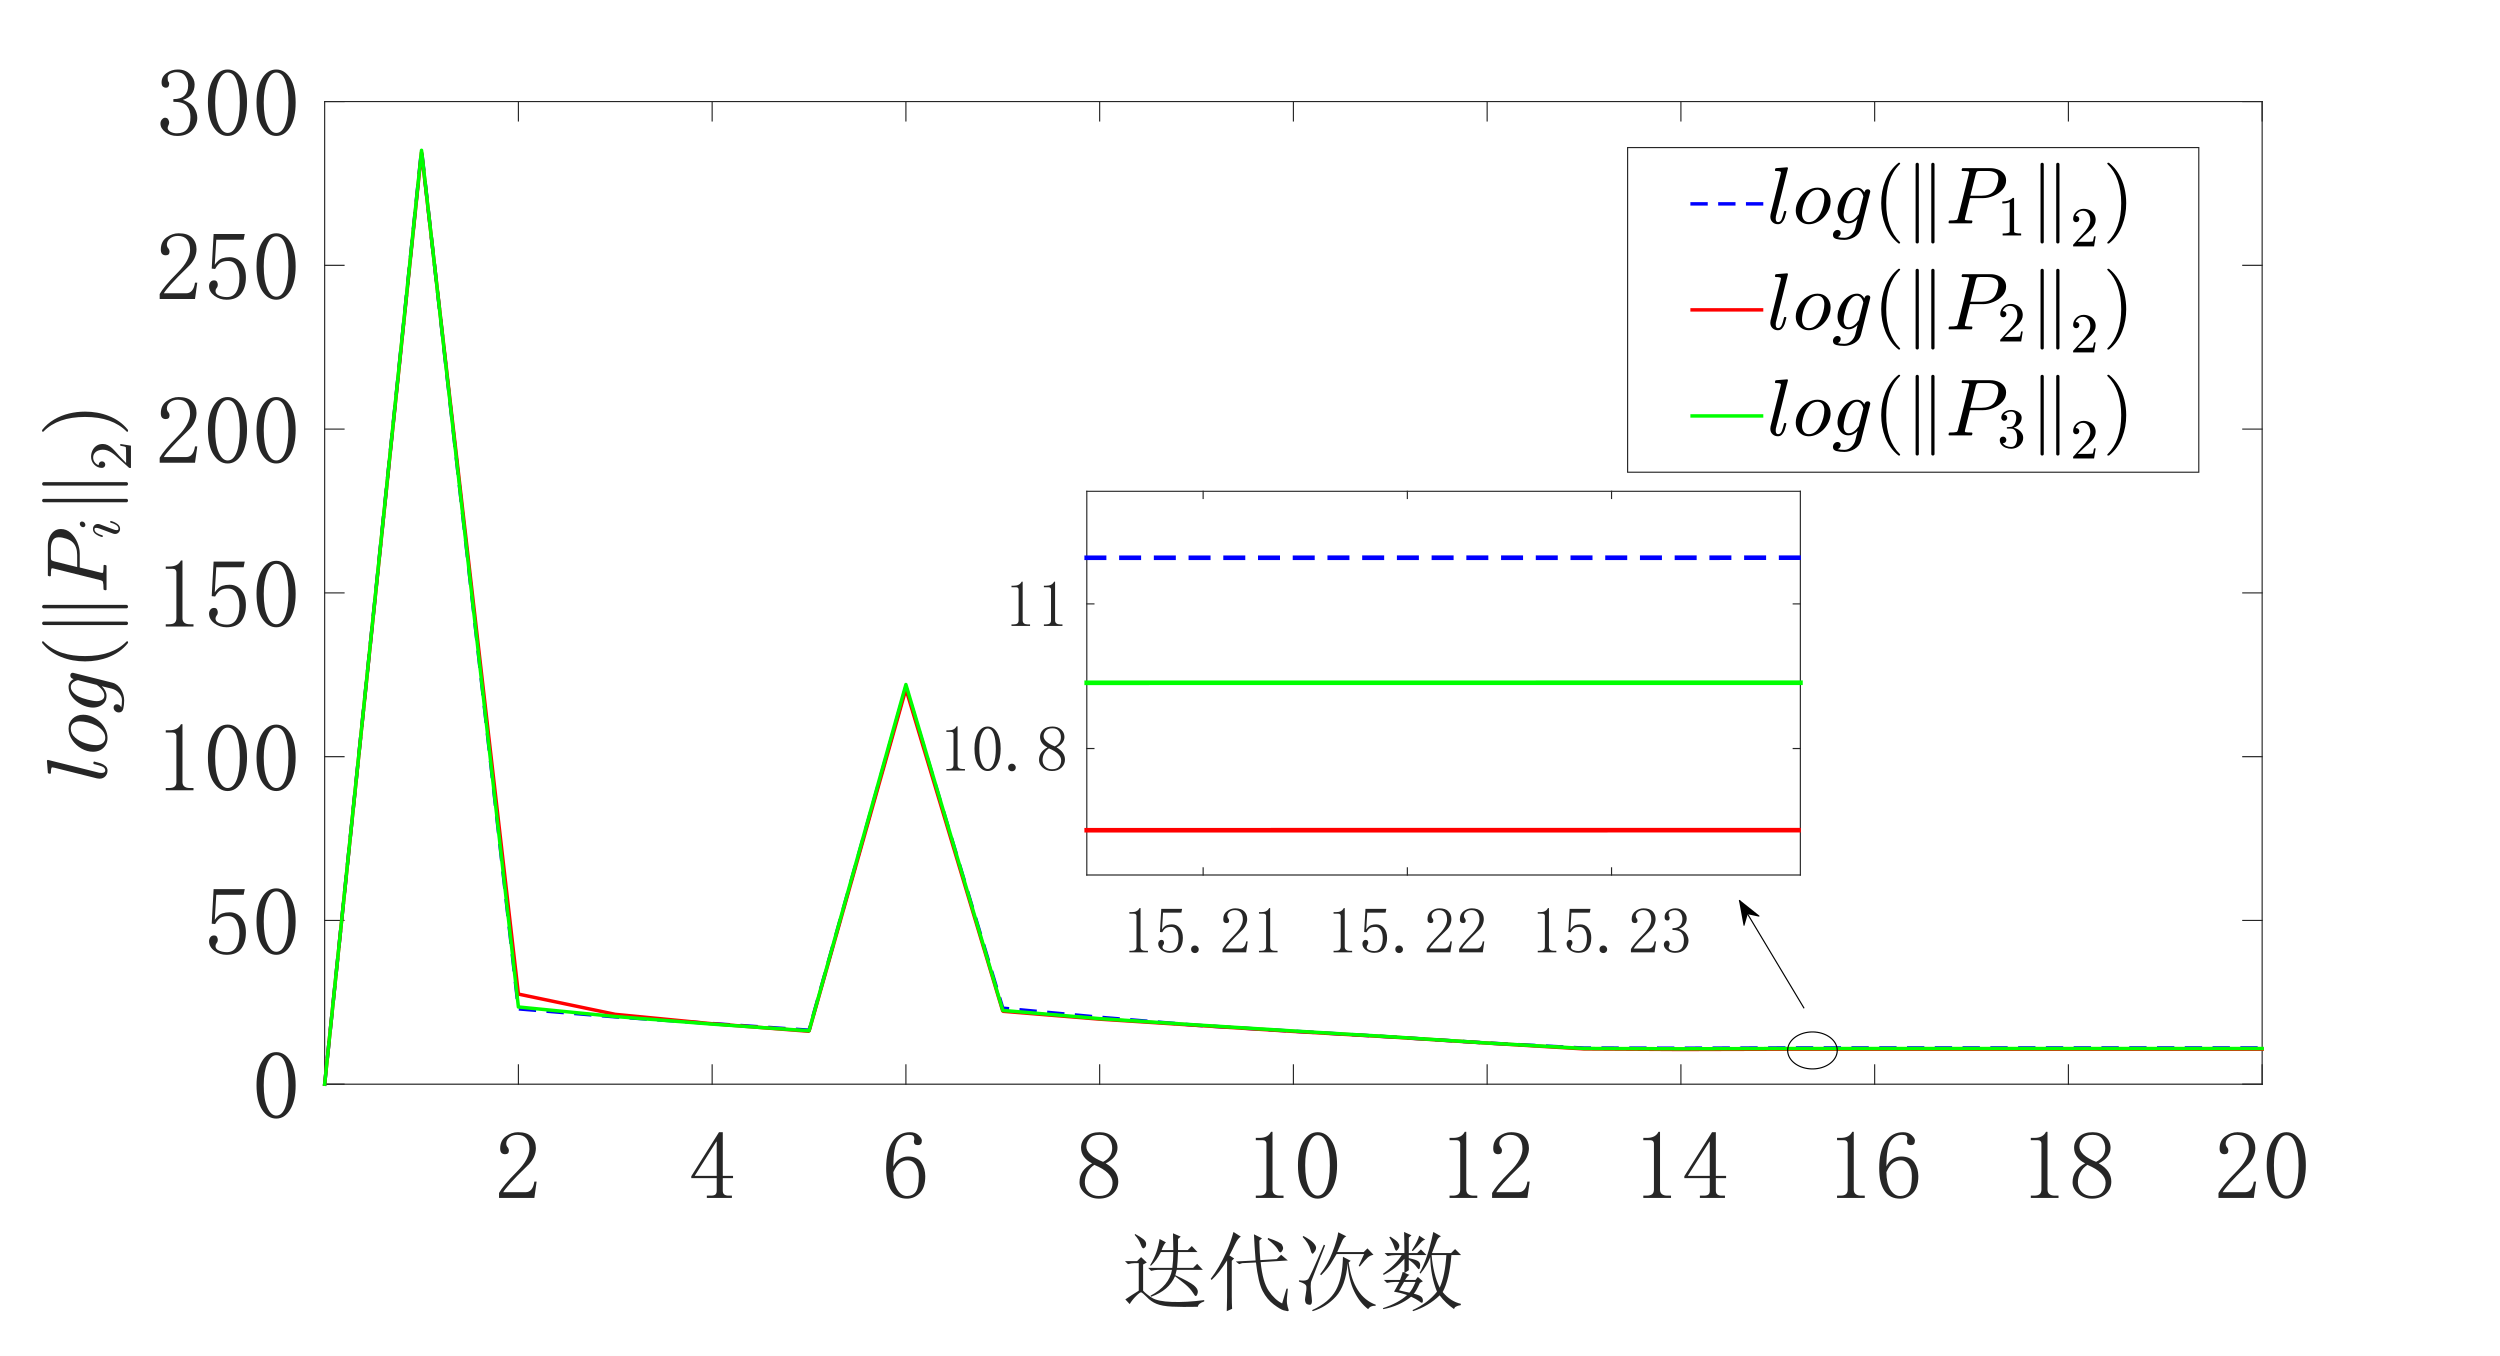 <?xml version="1.0"?>
<!DOCTYPE svg PUBLIC '-//W3C//DTD SVG 1.0//EN'
          'http://www.w3.org/TR/2001/REC-SVG-20010904/DTD/svg10.dtd'>
<svg xmlns:xlink="http://www.w3.org/1999/xlink" style="fill-opacity:1; color-rendering:auto; color-interpolation:auto; text-rendering:auto; stroke:black; stroke-linecap:square; stroke-miterlimit:10; shape-rendering:auto; stroke-opacity:1; fill:black; stroke-dasharray:none; font-weight:normal; stroke-width:1; font-family:'Dialog'; font-style:normal; stroke-linejoin:miter; font-size:12px; stroke-dashoffset:0; image-rendering:auto;" width="2880" height="1562" xmlns="http://www.w3.org/2000/svg"
><rect width="100%" height="100%" fill="#333333" stroke="none"/><!--Generated by the Batik Graphics2D SVG Generator--><defs id="genericDefs"
  /><g
  ><defs id="defs1"
    ><clipPath clipPathUnits="userSpaceOnUse" id="clipPath1"
      ><path d="M0 0 L2880 0 L2880 1562 L0 1562 L0 0 Z"
      /></clipPath
    ></defs
    ><g style="fill:white; stroke:white;"
    ><rect x="0" y="0" width="2880" style="clip-path:url(#clipPath1); stroke:none;" height="1562"
    /></g
    ><g style="fill:white; text-rendering:optimizeSpeed; color-rendering:optimizeSpeed; image-rendering:optimizeSpeed; shape-rendering:crispEdges; stroke:white; color-interpolation:sRGB;"
    ><rect x="0" width="2880" height="1562" y="0" style="stroke:none;"
      /><path style="stroke:none;" d="M374 1249 L2606 1249 L2606 117 L374 117 Z"
    /></g
    ><g style="fill:rgb(38,38,38); text-rendering:geometricPrecision; image-rendering:optimizeQuality; color-rendering:optimizeQuality; stroke-linejoin:round; stroke:rgb(38,38,38); color-interpolation:linearRGB; stroke-width:1.333;"
    ><line y2="1249" style="fill:none;" x1="374" x2="2606" y1="1249"
      /><line y2="117" style="fill:none;" x1="374" x2="2606" y1="117"
      /><line y2="1226.68" style="fill:none;" x1="597.2" x2="597.2" y1="1249"
      /><line y2="1226.68" style="fill:none;" x1="820.4" x2="820.4" y1="1249"
      /><line y2="1226.68" style="fill:none;" x1="1043.6" x2="1043.6" y1="1249"
      /><line y2="1226.68" style="fill:none;" x1="1266.8" x2="1266.8" y1="1249"
      /><line y2="1226.68" style="fill:none;" x1="1490" x2="1490" y1="1249"
      /><line y2="1226.68" style="fill:none;" x1="1713.2" x2="1713.2" y1="1249"
      /><line y2="1226.68" style="fill:none;" x1="1936.4" x2="1936.4" y1="1249"
      /><line y2="1226.68" style="fill:none;" x1="2159.6" x2="2159.6" y1="1249"
      /><line y2="1226.68" style="fill:none;" x1="2382.8" x2="2382.8" y1="1249"
      /><line y2="1226.68" style="fill:none;" x1="2606" x2="2606" y1="1249"
      /><line y2="139.32" style="fill:none;" x1="597.2" x2="597.2" y1="117"
      /><line y2="139.32" style="fill:none;" x1="820.4" x2="820.4" y1="117"
      /><line y2="139.32" style="fill:none;" x1="1043.6" x2="1043.6" y1="117"
      /><line y2="139.32" style="fill:none;" x1="1266.8" x2="1266.8" y1="117"
      /><line y2="139.32" style="fill:none;" x1="1490" x2="1490" y1="117"
      /><line y2="139.32" style="fill:none;" x1="1713.2" x2="1713.2" y1="117"
      /><line y2="139.32" style="fill:none;" x1="1936.4" x2="1936.4" y1="117"
      /><line y2="139.32" style="fill:none;" x1="2159.6" x2="2159.6" y1="117"
      /><line y2="139.32" style="fill:none;" x1="2382.8" x2="2382.8" y1="117"
      /><line y2="139.32" style="fill:none;" x1="2606" x2="2606" y1="117"
    /></g
    ><g transform="translate(597.2,1276.733)" style="font-size:112px; fill:rgb(38,38,38); text-rendering:geometricPrecision; image-rendering:optimizeQuality; color-rendering:optimizeQuality; font-family:'宋体'; stroke:rgb(38,38,38); color-interpolation:linearRGB;"
    ><path style="stroke:none;" d="M12.688 46.812 Q12.688 38.938 9.188 34.781 Q5.688 30.625 -1.312 30.625 Q-6.562 30.625 -10.281 33.469 Q-14 36.312 -14 40.688 Q-14 43.312 -12.25 45.062 Q-10.938 46.812 -10.938 48.562 Q-10.938 50.75 -12.031 51.844 Q-13.125 52.938 -15.312 52.938 Q-17.938 52.938 -19.469 51.406 Q-21 49.875 -21 46.375 Q-21 37.188 -14.438 32.375 Q-7.875 27.562 -0.438 27.562 Q10.062 27.562 15.094 32.812 Q20.125 38.062 20.125 45.938 Q20.125 51.188 17.719 56.438 Q15.312 61.688 10.062 66.5 Q-2.625 78.75 -9.406 86.406 Q-16.188 94.062 -17.5 96.688 L8.312 96.688 Q12.25 96.688 14.875 93.625 Q17.5 90.562 18.375 84.438 L21 84.438 L18.375 103.25 L-22.312 103.25 L-22.312 97.562 Q-20.125 93.625 -15.094 87.5 Q-10.062 81.375 -1.75 73.062 Q5.688 65.625 9.188 59.062 Q12.688 52.5 12.688 46.812 Z"
    /></g
    ><g transform="translate(820.4,1276.733)" style="font-size:112px; fill:rgb(38,38,38); text-rendering:geometricPrecision; image-rendering:optimizeQuality; color-rendering:optimizeQuality; font-family:'宋体'; stroke:rgb(38,38,38); color-interpolation:linearRGB;"
    ><path style="stroke:none;" d="M12.25 94.938 Q12.25 98 14 99.312 Q15.75 100.625 18.812 100.625 L22.75 100.625 L22.75 103.25 L-6.125 103.25 L-6.125 100.625 L-1.312 100.625 Q2.188 100.625 3.719 99.312 Q5.25 98 5.25 94.938 L5.25 80.5 L-24.062 80.5 L-24.062 78.312 L7.875 27.562 L12.25 27.562 L12.25 77.875 L24.062 77.875 L24.062 80.5 L12.25 80.5 L12.25 94.938 ZM4.812 38.5 L-20.125 77.875 L5.25 77.875 L5.25 38.5 L4.812 38.5 Z"
    /></g
    ><g transform="translate(1043.6,1276.733)" style="font-size:112px; fill:rgb(38,38,38); text-rendering:geometricPrecision; image-rendering:optimizeQuality; color-rendering:optimizeQuality; font-family:'宋体'; stroke:rgb(38,38,38); color-interpolation:linearRGB;"
    ><path style="stroke:none;" d="M-14.438 73.5 Q-14.438 86.625 -9.844 93.844 Q-5.25 101.062 1.312 101.062 Q7.875 101.062 11.375 96.25 Q14.875 91.438 14.875 78.312 Q14.875 69.562 11.156 64.75 Q7.438 59.938 2.188 59.938 Q-2.625 59.938 -6.781 62.781 Q-10.938 65.625 -14.438 73.5 ZM2.625 55.562 Q13.125 55.562 17.719 62.562 Q22.312 69.562 22.312 78.312 Q22.312 91.438 15.969 97.781 Q9.625 104.125 1.312 104.125 Q-10.5 104.125 -16.625 95.156 Q-22.75 86.188 -22.75 69.125 Q-22.75 49 -15.312 38.281 Q-7.875 27.562 4.812 27.562 Q10.938 27.562 14.656 31.062 Q18.375 34.562 18.375 37.188 Q18.375 39.812 17.281 41.125 Q16.188 42.438 13.562 42.438 Q11.375 42.438 10.281 41.344 Q9.188 40.25 9.188 38.062 Q9.188 37.188 9.625 36.312 Q9.625 35.438 9.625 34.562 Q9.625 32.812 8.312 31.719 Q7 30.625 3.5 30.625 Q-3.938 30.625 -9.188 37.406 Q-14.438 44.188 -14.438 66.938 Q-11.812 61.25 -7.219 58.406 Q-2.625 55.562 2.625 55.562 Z"
    /></g
    ><g transform="translate(1266.8,1276.733)" style="font-size:112px; fill:rgb(38,38,38); text-rendering:geometricPrecision; image-rendering:optimizeQuality; color-rendering:optimizeQuality; font-family:'宋体'; stroke:rgb(38,38,38); color-interpolation:linearRGB;"
    ><path style="stroke:none;" d="M-17.062 85.312 Q-17.062 92.312 -12.469 96.688 Q-7.875 101.062 -0.875 101.062 Q7.438 101.062 11.156 96.688 Q14.875 92.312 14.875 85.75 Q14.875 80.062 9.625 74.812 Q4.375 69.562 -6.125 65.188 Q-11.375 68.688 -14.219 73.938 Q-17.062 79.188 -17.062 85.312 ZM21.438 84.438 Q21.438 92.75 15.312 98.438 Q9.188 104.125 -0.875 104.125 Q-10.062 104.125 -16.625 98.438 Q-23.188 92.75 -23.188 85.312 Q-23.188 77.875 -19.469 72.625 Q-15.75 67.375 -8.75 63.438 Q-14.875 60.375 -18.156 55.781 Q-21.438 51.188 -21.438 45.5 Q-21.438 38.062 -15.75 32.812 Q-10.062 27.562 0 27.562 Q9.188 27.562 14.875 32.812 Q20.562 38.062 20.562 45.5 Q20.562 50.75 17.281 55.344 Q14 59.938 7 63.438 Q14.438 67.812 17.938 73.062 Q21.438 78.312 21.438 84.438 ZM14.438 45.938 Q14.438 39.812 10.938 35.219 Q7.438 30.625 0 30.625 Q-8.312 30.625 -11.812 35 Q-15.312 39.375 -15.312 44.188 Q-15.312 49 -10.281 53.594 Q-5.25 58.188 3.938 61.688 Q9.188 59.062 11.812 55.125 Q14.438 51.188 14.438 45.938 Z"
    /></g
    ><g transform="translate(1490,1276.733)" style="font-size:112px; fill:rgb(38,38,38); text-rendering:geometricPrecision; image-rendering:optimizeQuality; color-rendering:optimizeQuality; font-family:'宋体'; stroke:rgb(38,38,38); color-interpolation:linearRGB;"
    ><path style="stroke:none;" d="M-24.062 27.125 L-24.062 93.625 Q-24.062 97.125 -21.875 98.875 Q-19.688 100.625 -15.75 100.625 L-11.375 100.625 L-11.375 103.25 L-43.312 103.25 L-43.312 100.625 L-39.375 100.625 Q-35 100.625 -33.031 98.875 Q-31.062 97.125 -31.062 93.625 L-31.062 40.688 Q-31.062 38.938 -32.156 37.844 Q-33.25 36.75 -35.438 36.75 L-43.312 36.75 L-43.312 34.125 L-39.375 34.125 Q-34.125 34.125 -30.844 32.375 Q-27.562 30.625 -25.812 27.125 L-24.062 27.125 ZM28 31.062 Q21.875 31.062 17.719 40.469 Q13.562 49.875 13.562 65.625 Q13.562 82.25 17.719 91.438 Q21.875 100.625 28 100.625 Q34.562 100.625 38.281 91.438 Q42 82.25 42 65.625 Q42 49.875 38.5 40.469 Q35 31.062 28 31.062 ZM28 104.125 Q18.375 104.125 11.812 94.062 Q5.25 84 5.25 65.625 Q5.25 48.562 11.594 38.062 Q17.938 27.562 28 27.562 Q37.625 27.562 43.969 37.625 Q50.312 47.688 50.312 65.625 Q50.312 83.562 43.969 93.844 Q37.625 104.125 28 104.125 Z"
    /></g
    ><g transform="translate(1713.2,1276.733)" style="font-size:112px; fill:rgb(38,38,38); text-rendering:geometricPrecision; image-rendering:optimizeQuality; color-rendering:optimizeQuality; font-family:'宋体'; stroke:rgb(38,38,38); color-interpolation:linearRGB;"
    ><path style="stroke:none;" d="M-24.062 27.125 L-24.062 93.625 Q-24.062 97.125 -21.875 98.875 Q-19.688 100.625 -15.75 100.625 L-11.375 100.625 L-11.375 103.25 L-43.312 103.25 L-43.312 100.625 L-39.375 100.625 Q-35 100.625 -33.031 98.875 Q-31.062 97.125 -31.062 93.625 L-31.062 40.688 Q-31.062 38.938 -32.156 37.844 Q-33.25 36.75 -35.438 36.75 L-43.312 36.75 L-43.312 34.125 L-39.375 34.125 Q-34.125 34.125 -30.844 32.375 Q-27.562 30.625 -25.812 27.125 L-24.062 27.125 ZM40.688 46.812 Q40.688 38.938 37.188 34.781 Q33.688 30.625 26.688 30.625 Q21.438 30.625 17.719 33.469 Q14 36.312 14 40.688 Q14 43.312 15.75 45.062 Q17.062 46.812 17.062 48.562 Q17.062 50.75 15.969 51.844 Q14.875 52.938 12.688 52.938 Q10.062 52.938 8.531 51.406 Q7 49.875 7 46.375 Q7 37.188 13.562 32.375 Q20.125 27.562 27.562 27.562 Q38.062 27.562 43.094 32.812 Q48.125 38.062 48.125 45.938 Q48.125 51.188 45.719 56.438 Q43.312 61.688 38.062 66.5 Q25.375 78.75 18.594 86.406 Q11.812 94.062 10.5 96.688 L36.312 96.688 Q40.25 96.688 42.875 93.625 Q45.5 90.562 46.375 84.438 L49 84.438 L46.375 103.25 L5.688 103.25 L5.688 97.562 Q7.875 93.625 12.906 87.5 Q17.938 81.375 26.25 73.062 Q33.688 65.625 37.188 59.062 Q40.688 52.5 40.688 46.812 Z"
    /></g
    ><g transform="translate(1936.4,1276.733)" style="font-size:112px; fill:rgb(38,38,38); text-rendering:geometricPrecision; image-rendering:optimizeQuality; color-rendering:optimizeQuality; font-family:'宋体'; stroke:rgb(38,38,38); color-interpolation:linearRGB;"
    ><path style="stroke:none;" d="M-24.062 27.125 L-24.062 93.625 Q-24.062 97.125 -21.875 98.875 Q-19.688 100.625 -15.75 100.625 L-11.375 100.625 L-11.375 103.25 L-43.312 103.25 L-43.312 100.625 L-39.375 100.625 Q-35 100.625 -33.031 98.875 Q-31.062 97.125 -31.062 93.625 L-31.062 40.688 Q-31.062 38.938 -32.156 37.844 Q-33.25 36.75 -35.438 36.75 L-43.312 36.75 L-43.312 34.125 L-39.375 34.125 Q-34.125 34.125 -30.844 32.375 Q-27.562 30.625 -25.812 27.125 L-24.062 27.125 ZM40.25 94.938 Q40.25 98 42 99.312 Q43.75 100.625 46.812 100.625 L50.75 100.625 L50.75 103.25 L21.875 103.25 L21.875 100.625 L26.688 100.625 Q30.188 100.625 31.719 99.312 Q33.25 98 33.25 94.938 L33.25 80.5 L3.938 80.5 L3.938 78.312 L35.875 27.562 L40.25 27.562 L40.25 77.875 L52.062 77.875 L52.062 80.5 L40.25 80.5 L40.25 94.938 ZM32.812 38.5 L7.875 77.875 L33.25 77.875 L33.25 38.5 L32.812 38.5 Z"
    /></g
    ><g transform="translate(2159.6,1276.733)" style="font-size:112px; fill:rgb(38,38,38); text-rendering:geometricPrecision; image-rendering:optimizeQuality; color-rendering:optimizeQuality; font-family:'宋体'; stroke:rgb(38,38,38); color-interpolation:linearRGB;"
    ><path style="stroke:none;" d="M-24.062 27.125 L-24.062 93.625 Q-24.062 97.125 -21.875 98.875 Q-19.688 100.625 -15.75 100.625 L-11.375 100.625 L-11.375 103.25 L-43.312 103.25 L-43.312 100.625 L-39.375 100.625 Q-35 100.625 -33.031 98.875 Q-31.062 97.125 -31.062 93.625 L-31.062 40.688 Q-31.062 38.938 -32.156 37.844 Q-33.25 36.75 -35.438 36.75 L-43.312 36.75 L-43.312 34.125 L-39.375 34.125 Q-34.125 34.125 -30.844 32.375 Q-27.562 30.625 -25.812 27.125 L-24.062 27.125 ZM13.562 73.5 Q13.562 86.625 18.156 93.844 Q22.75 101.062 29.312 101.062 Q35.875 101.062 39.375 96.25 Q42.875 91.438 42.875 78.312 Q42.875 69.562 39.156 64.75 Q35.438 59.938 30.188 59.938 Q25.375 59.938 21.219 62.781 Q17.062 65.625 13.562 73.5 ZM30.625 55.562 Q41.125 55.562 45.719 62.562 Q50.312 69.562 50.312 78.312 Q50.312 91.438 43.969 97.781 Q37.625 104.125 29.312 104.125 Q17.5 104.125 11.375 95.156 Q5.25 86.188 5.25 69.125 Q5.25 49 12.688 38.281 Q20.125 27.562 32.812 27.562 Q38.938 27.562 42.656 31.062 Q46.375 34.562 46.375 37.188 Q46.375 39.812 45.281 41.125 Q44.188 42.438 41.562 42.438 Q39.375 42.438 38.281 41.344 Q37.188 40.25 37.188 38.062 Q37.188 37.188 37.625 36.312 Q37.625 35.438 37.625 34.562 Q37.625 32.812 36.312 31.719 Q35 30.625 31.5 30.625 Q24.062 30.625 18.812 37.406 Q13.562 44.188 13.562 66.938 Q16.188 61.25 20.781 58.406 Q25.375 55.562 30.625 55.562 Z"
    /></g
    ><g transform="translate(2382.8,1276.733)" style="font-size:112px; fill:rgb(38,38,38); text-rendering:geometricPrecision; image-rendering:optimizeQuality; color-rendering:optimizeQuality; font-family:'宋体'; stroke:rgb(38,38,38); color-interpolation:linearRGB;"
    ><path style="stroke:none;" d="M-24.062 27.125 L-24.062 93.625 Q-24.062 97.125 -21.875 98.875 Q-19.688 100.625 -15.75 100.625 L-11.375 100.625 L-11.375 103.25 L-43.312 103.25 L-43.312 100.625 L-39.375 100.625 Q-35 100.625 -33.031 98.875 Q-31.062 97.125 -31.062 93.625 L-31.062 40.688 Q-31.062 38.938 -32.156 37.844 Q-33.25 36.75 -35.438 36.75 L-43.312 36.75 L-43.312 34.125 L-39.375 34.125 Q-34.125 34.125 -30.844 32.375 Q-27.562 30.625 -25.812 27.125 L-24.062 27.125 ZM10.938 85.312 Q10.938 92.312 15.531 96.688 Q20.125 101.062 27.125 101.062 Q35.438 101.062 39.156 96.688 Q42.875 92.312 42.875 85.75 Q42.875 80.062 37.625 74.812 Q32.375 69.562 21.875 65.188 Q16.625 68.688 13.781 73.938 Q10.938 79.188 10.938 85.312 ZM49.438 84.438 Q49.438 92.75 43.312 98.438 Q37.188 104.125 27.125 104.125 Q17.938 104.125 11.375 98.438 Q4.812 92.75 4.812 85.312 Q4.812 77.875 8.531 72.625 Q12.25 67.375 19.25 63.438 Q13.125 60.375 9.844 55.781 Q6.562 51.188 6.562 45.5 Q6.562 38.062 12.25 32.812 Q17.938 27.562 28 27.562 Q37.188 27.562 42.875 32.812 Q48.562 38.062 48.562 45.5 Q48.562 50.75 45.281 55.344 Q42 59.938 35 63.438 Q42.438 67.812 45.938 73.062 Q49.438 78.312 49.438 84.438 ZM42.438 45.938 Q42.438 39.812 38.938 35.219 Q35.438 30.625 28 30.625 Q19.688 30.625 16.188 35 Q12.688 39.375 12.688 44.188 Q12.688 49 17.719 53.594 Q22.75 58.188 31.938 61.688 Q37.188 59.062 39.812 55.125 Q42.438 51.188 42.438 45.938 Z"
    /></g
    ><g transform="translate(2606,1276.733)" style="font-size:112px; fill:rgb(38,38,38); text-rendering:geometricPrecision; image-rendering:optimizeQuality; color-rendering:optimizeQuality; font-family:'宋体'; stroke:rgb(38,38,38); color-interpolation:linearRGB;"
    ><path style="stroke:none;" d="M-15.312 46.812 Q-15.312 38.938 -18.812 34.781 Q-22.312 30.625 -29.312 30.625 Q-34.562 30.625 -38.281 33.469 Q-42 36.312 -42 40.688 Q-42 43.312 -40.25 45.062 Q-38.938 46.812 -38.938 48.562 Q-38.938 50.75 -40.031 51.844 Q-41.125 52.938 -43.312 52.938 Q-45.938 52.938 -47.469 51.406 Q-49 49.875 -49 46.375 Q-49 37.188 -42.438 32.375 Q-35.875 27.562 -28.438 27.562 Q-17.938 27.562 -12.906 32.812 Q-7.875 38.062 -7.875 45.938 Q-7.875 51.188 -10.281 56.438 Q-12.688 61.688 -17.938 66.5 Q-30.625 78.75 -37.406 86.406 Q-44.188 94.062 -45.5 96.688 L-19.688 96.688 Q-15.75 96.688 -13.125 93.625 Q-10.5 90.562 -9.625 84.438 L-7 84.438 L-9.625 103.25 L-50.312 103.25 L-50.312 97.562 Q-48.125 93.625 -43.094 87.5 Q-38.062 81.375 -29.75 73.062 Q-22.312 65.625 -18.812 59.062 Q-15.312 52.5 -15.312 46.812 ZM28 31.062 Q21.875 31.062 17.719 40.469 Q13.562 49.875 13.562 65.625 Q13.562 82.25 17.719 91.438 Q21.875 100.625 28 100.625 Q34.562 100.625 38.281 91.438 Q42 82.25 42 65.625 Q42 49.875 38.5 40.469 Q35 31.062 28 31.062 ZM28 104.125 Q18.375 104.125 11.812 94.062 Q5.25 84 5.25 65.625 Q5.25 48.562 11.594 38.062 Q17.938 27.562 28 27.562 Q37.625 27.562 43.969 37.625 Q50.312 47.688 50.312 65.625 Q50.312 83.562 43.969 93.844 Q37.625 104.125 28 104.125 Z"
    /></g
    ><g transform="translate(1490.001,1408.4)" style="font-size:98.667px; fill:rgb(38,38,38); text-rendering:geometricPrecision; image-rendering:optimizeQuality; color-rendering:optimizeQuality; font-family:'宋体'; stroke:rgb(38,38,38); color-interpolation:linearRGB;"
    ><path style="stroke:none;" d="M-134.469 54.484 L-136.016 60.672 Q-119.375 68.406 -114.734 72.273 Q-110.094 76.141 -110.094 79.625 Q-110.094 81.172 -110.867 82.914 Q-111.641 84.656 -112.422 84.656 Q-113.578 84.656 -115.516 81.172 Q-119 75.75 -124.797 70.922 Q-130.594 66.094 -136.391 61.828 Q-143.359 78.078 -163.859 85.422 L-164.625 84.266 Q-142.969 72.656 -139.875 54.484 L-156.125 54.484 Q-159.594 54.484 -163.859 55.641 L-167.328 52.172 L-139.484 52.172 Q-138.328 43.266 -138.328 33.984 L-152.641 33.984 Q-157.281 43.266 -164.234 49.844 L-165.016 49.078 Q-160.375 41.344 -157.859 34.188 Q-155.344 27.031 -154.188 18.906 L-146.844 22.781 Q-149.156 24.703 -151.859 31.672 L-138.328 31.672 Q-138.328 23.938 -138.719 12.328 L-129.828 16.203 L-132.922 18.906 L-132.922 31.672 L-121.703 31.672 L-117.062 27.031 L-110.484 33.984 L-132.922 33.984 Q-133.297 45.203 -134.078 52.172 L-115.516 52.172 L-110.875 47.531 L-104.297 54.484 L-134.469 54.484 ZM-173.141 78.469 Q-169.656 82.328 -163.078 86.586 Q-156.5 90.844 -139.875 91.422 Q-123.25 92 -102.75 89.297 L-102.75 90.844 Q-109.719 93.156 -110.094 97.031 Q-128.281 97.422 -139.883 96.836 Q-151.484 96.25 -157.859 93.547 Q-164.234 90.844 -168.875 85.812 Q-173.906 80.781 -175.258 80.398 Q-176.609 80.016 -181.25 84.656 Q-185.891 89.297 -188.609 93.938 L-193.625 88.516 Q-186.281 83.484 -178.156 78.469 L-178.156 46.75 L-183.188 46.75 Q-186.281 46.75 -190.531 47.906 L-194.016 44.438 L-180.094 44.438 L-175.453 39.797 L-168.875 45.984 L-173.141 48.297 L-173.141 78.469 ZM-182.797 14.266 L-182.422 13.109 Q-176.609 16.203 -173.133 18.906 Q-169.656 21.609 -169.656 24.516 Q-169.656 27.422 -171.008 28.578 Q-172.359 29.734 -172.75 29.734 Q-174.297 29.734 -175.844 25.484 Q-177.781 19.688 -182.797 14.266 ZM-12.977 93.156 L-7.961 76.141 L-6.414 76.141 Q-7.961 89.297 -7.375 93.164 Q-6.789 97.031 -5.633 100.125 Q-4.867 102.062 -6.789 102.062 Q-7.57 102.062 -11.242 101.094 Q-14.914 100.125 -22.648 94.32 Q-30.383 88.516 -35.414 78.852 Q-40.445 69.188 -43.148 45.984 L-59.008 46.75 L-62.477 47.906 L-66.352 44.812 L-43.539 43.656 Q-44.305 33.984 -44.695 27.414 Q-45.086 20.844 -45.461 13.5 L-36.18 18.141 L-39.273 20.844 Q-38.898 35.922 -38.117 43.266 L-19.164 42.109 L-14.148 37.078 L-6.414 43.656 L-37.727 45.594 Q-35.414 68.406 -28.453 78.656 Q-21.492 88.906 -12.977 93.156 ZM-29.617 19.297 L-29.227 17.75 Q-14.523 22.781 -13.172 25.484 Q-11.82 28.188 -11.82 29.344 Q-11.82 30.891 -12.984 32.633 Q-14.148 34.375 -14.914 34.375 Q-16.461 34.375 -18.008 30.891 Q-21.102 25.875 -29.617 19.297 ZM-70.992 44.047 L-70.992 85.812 Q-70.992 92 -70.602 99.344 L-76.789 102.062 Q-76.398 92.391 -76.398 86.203 L-76.398 43.656 Q-85.68 58.359 -94.195 66.094 L-95.352 64.922 Q-90.32 58.359 -85.875 50.812 Q-81.43 43.266 -76.984 33.406 Q-72.539 23.547 -69.055 10.781 L-60.555 16.203 Q-63.648 17.75 -67.117 24.703 Q-70.602 32.062 -73.695 37.859 L-68.289 41.344 L-70.992 44.047 ZM75.234 49.844 L81.422 36.312 L49.719 36.312 Q46.625 41.719 43.141 47.328 Q39.656 52.938 31.922 60.672 L30.766 59.516 Q39.656 48.297 45.07 33.992 Q50.484 19.688 51.656 11.172 L60.938 15.812 Q57.844 17.359 56.297 20.844 Q54.75 24.328 50.484 33.984 L81.047 33.984 L85.297 29.734 L92.25 37.078 Q88.391 37.859 85.68 40.18 Q82.969 42.5 76.406 50.625 L75.234 49.844 ZM62.484 47.141 Q60.156 73.047 48.945 85.234 Q37.734 97.422 22.266 102.062 L21.484 100.891 Q41.203 92 48.938 77.883 Q56.672 63.766 57.062 39.406 L65.953 44.047 L63.641 45.984 Q66.344 65.703 74.273 77.883 Q82.203 90.062 94.969 94.703 L94.578 95.875 Q88.781 95.484 86.062 99.734 Q76.406 92.391 70.023 79.242 Q63.641 66.094 62.484 47.141 ZM11.438 15.422 Q19.547 19.688 22.836 23.164 Q26.125 26.641 26.125 28.969 Q26.125 31.281 24.383 33.602 Q22.641 35.922 22.266 35.922 Q20.719 35.922 19.547 30.891 Q17.625 23.938 10.656 16.594 L11.438 15.422 ZM6.406 66.469 Q9.109 66.859 11.438 66.859 Q14.906 66.859 16.844 65.312 Q18.781 63.766 35.016 25.484 L36.562 26.25 Q21.484 65.703 20.719 67.25 Q19.938 68.797 19.938 73.633 Q19.938 78.469 21.094 86.578 Q22.266 95.094 18.586 94.711 Q14.906 94.328 14.133 92.391 Q13.359 90.453 13.359 88.906 Q13.359 87.359 14.141 83.109 Q15.297 76.922 14.914 73.633 Q14.531 70.344 6.406 68.016 L6.406 66.469 ZM127.492 68.406 Q124.398 73.438 121.695 78.078 Q126.727 79.234 133.68 80.781 Q137.164 76.922 140.648 68.406 L127.492 68.406 ZM111.648 16.203 Q118.992 20.844 120.539 23.164 Q122.086 25.484 122.086 26.641 Q122.086 28.578 120.734 30.508 Q119.383 32.438 118.602 32.438 Q117.445 32.438 116.289 28.578 Q114.742 23.156 110.477 16.969 L111.648 16.203 ZM144.898 15.047 L151.867 19.688 Q148.773 20.453 146.445 23.547 Q143.742 26.641 137.555 32.828 L136.398 32.062 Q143.742 20.453 144.898 15.047 ZM127.492 10.781 L136.008 14.656 L132.914 17.359 L132.914 35.156 L142.586 35.156 L146.836 30.891 L153.414 37.469 L132.914 37.469 L132.914 40.953 Q141.805 42.891 143.93 44.625 Q146.055 46.359 146.055 49.078 Q146.055 50.234 145.672 51.977 Q145.289 53.719 144.508 53.719 Q143.742 53.719 141.805 51 Q138.711 46.75 132.914 42.891 L132.914 54.875 L128.273 57.969 L133.68 60.281 Q131.758 61.062 128.664 66.094 L140.648 66.094 L143.352 62.609 L149.148 67.641 L145.68 69.562 Q141.805 78.469 138.711 81.938 Q144.898 83.484 147.023 85.227 Q149.148 86.969 149.148 89.68 Q149.148 92.391 147.992 92.391 Q146.836 92.391 145.289 90.844 Q141.039 87.75 135.617 85.422 Q122.086 96.25 103.523 99.734 L103.133 98.578 Q120.93 92.781 130.977 83.484 Q123.242 80.781 115.898 79.625 Q117.445 77.297 122.086 68.406 L117.055 68.406 Q112.023 68.406 107.773 69.562 L104.289 66.094 L122.852 66.094 Q124.398 62.219 125.945 56.812 L127.883 57.578 L127.883 41.719 Q117.445 53.719 103.914 60.281 L103.133 59.125 Q117.445 49.078 124.789 37.469 L117.836 37.469 Q112.805 37.469 108.555 38.625 L105.07 35.156 L127.883 35.156 Q127.883 21.234 127.492 10.781 ZM159.211 37.469 Q161.148 59.906 168.492 74.984 Q174.68 61.828 176.227 37.469 L159.211 37.469 ZM161.148 10.781 L170.039 15.812 Q166.945 16.969 165.398 20.453 Q163.852 23.938 159.602 35.156 L181.633 35.156 L186.273 30.516 L193.242 37.469 L182.023 37.469 Q179.711 66.094 171.977 80.016 Q180.867 90.844 192.852 93.547 L192.852 95.094 Q185.508 96.25 185.117 99.734 Q175.07 92.781 168.492 83.875 Q155.727 96.25 137.945 102.062 L137.164 100.891 Q154.961 92.781 165.398 79.625 Q158.055 61.453 157.664 39.797 Q153.789 49.844 146.445 58.734 L145.289 57.969 Q154.57 42.5 161.148 10.781 Z"
    /></g
    ><g style="fill:rgb(38,38,38); text-rendering:geometricPrecision; image-rendering:optimizeQuality; color-rendering:optimizeQuality; stroke-linejoin:round; stroke:rgb(38,38,38); color-interpolation:linearRGB; stroke-width:1.333;"
    ><line y2="117" style="fill:none;" x1="374" x2="374" y1="1249"
      /><line y2="117" style="fill:none;" x1="2606" x2="2606" y1="1249"
      /><line y2="1249" style="fill:none;" x1="374" x2="396.32" y1="1249"
      /><line y2="1060.333" style="fill:none;" x1="374" x2="396.32" y1="1060.333"
      /><line y2="871.667" style="fill:none;" x1="374" x2="396.32" y1="871.667"
      /><line y2="683" style="fill:none;" x1="374" x2="396.32" y1="683"
      /><line y2="494.333" style="fill:none;" x1="374" x2="396.32" y1="494.333"
      /><line y2="305.667" style="fill:none;" x1="374" x2="396.32" y1="305.667"
      /><line y2="117" style="fill:none;" x1="374" x2="396.32" y1="117"
      /><line y2="1249" style="fill:none;" x1="2606" x2="2583.68" y1="1249"
      /><line y2="1060.333" style="fill:none;" x1="2606" x2="2583.68" y1="1060.333"
      /><line y2="871.667" style="fill:none;" x1="2606" x2="2583.68" y1="871.667"
      /><line y2="683" style="fill:none;" x1="2606" x2="2583.68" y1="683"
      /><line y2="494.333" style="fill:none;" x1="2606" x2="2583.68" y1="494.333"
      /><line y2="305.667" style="fill:none;" x1="2606" x2="2583.68" y1="305.667"
      /><line y2="117" style="fill:none;" x1="2606" x2="2583.68" y1="117"
    /></g
    ><g transform="translate(346.267,1249)" style="font-size:112px; fill:rgb(38,38,38); text-rendering:geometricPrecision; image-rendering:optimizeQuality; color-rendering:optimizeQuality; font-family:'宋体'; stroke:rgb(38,38,38); color-interpolation:linearRGB;"
    ><path style="stroke:none;" d="M-28 -33.438 Q-34.125 -33.438 -38.281 -24.031 Q-42.438 -14.625 -42.438 1.125 Q-42.438 17.75 -38.281 26.938 Q-34.125 36.125 -28 36.125 Q-21.438 36.125 -17.719 26.938 Q-14 17.75 -14 1.125 Q-14 -14.625 -17.5 -24.031 Q-21 -33.438 -28 -33.438 ZM-28 39.625 Q-37.625 39.625 -44.188 29.562 Q-50.75 19.5 -50.75 1.125 Q-50.75 -15.938 -44.406 -26.438 Q-38.062 -36.938 -28 -36.938 Q-18.375 -36.938 -12.031 -26.875 Q-5.688 -16.812 -5.688 1.125 Q-5.688 19.062 -12.031 29.344 Q-18.375 39.625 -28 39.625 Z"
    /></g
    ><g transform="translate(346.267,1060.333)" style="font-size:112px; fill:rgb(38,38,38); text-rendering:geometricPrecision; image-rendering:optimizeQuality; color-rendering:optimizeQuality; font-family:'宋体'; stroke:rgb(38,38,38); color-interpolation:linearRGB;"
    ><path style="stroke:none;" d="M-81.812 -9.375 Q-73.5 -9.375 -68.25 -3.031 Q-63 3.312 -63 13.812 Q-63 25.625 -68.469 32.625 Q-73.938 39.625 -85.312 39.625 Q-93.188 39.625 -99.312 35.031 Q-105.438 30.438 -105.438 23.875 Q-105.438 21.25 -103.906 19.281 Q-102.375 17.312 -99.75 17.312 Q-97.125 17.312 -96.25 19.062 Q-95.375 20.812 -95.375 22.125 Q-95.375 24.75 -96.688 26.062 Q-98 27.812 -98 29.562 Q-98 33.062 -93.844 34.812 Q-89.688 36.562 -84.875 36.562 Q-77.875 36.562 -74.156 30.875 Q-70.438 25.188 -70.438 14.688 Q-70.438 5.938 -73.719 0.469 Q-77 -5 -83.562 -5 Q-88.375 -5 -91.875 -3.25 Q-95.375 -1.5 -98.438 4.188 L-102.375 3.75 L-100.188 -36.062 L-64.312 -36.062 L-65.625 -29.5 L-97.125 -29.5 L-98.875 -0.625 Q-94.5 -6.75 -90.344 -8.062 Q-86.188 -9.375 -81.812 -9.375 ZM-28 -33.438 Q-34.125 -33.438 -38.281 -24.031 Q-42.438 -14.625 -42.438 1.125 Q-42.438 17.75 -38.281 26.938 Q-34.125 36.125 -28 36.125 Q-21.438 36.125 -17.719 26.938 Q-14 17.75 -14 1.125 Q-14 -14.625 -17.5 -24.031 Q-21 -33.438 -28 -33.438 ZM-28 39.625 Q-37.625 39.625 -44.188 29.562 Q-50.75 19.5 -50.75 1.125 Q-50.75 -15.938 -44.406 -26.438 Q-38.062 -36.938 -28 -36.938 Q-18.375 -36.938 -12.031 -26.875 Q-5.688 -16.812 -5.688 1.125 Q-5.688 19.062 -12.031 29.344 Q-18.375 39.625 -28 39.625 Z"
    /></g
    ><g transform="translate(346.267,871.667)" style="font-size:112px; fill:rgb(38,38,38); text-rendering:geometricPrecision; image-rendering:optimizeQuality; color-rendering:optimizeQuality; font-family:'宋体'; stroke:rgb(38,38,38); color-interpolation:linearRGB;"
    ><path style="stroke:none;" d="M-136.062 -37.375 L-136.062 29.125 Q-136.062 32.625 -133.875 34.375 Q-131.688 36.125 -127.75 36.125 L-123.375 36.125 L-123.375 38.75 L-155.312 38.75 L-155.312 36.125 L-151.375 36.125 Q-147 36.125 -145.031 34.375 Q-143.062 32.625 -143.062 29.125 L-143.062 -23.812 Q-143.062 -25.562 -144.156 -26.656 Q-145.25 -27.75 -147.438 -27.75 L-155.312 -27.75 L-155.312 -30.375 L-151.375 -30.375 Q-146.125 -30.375 -142.844 -32.125 Q-139.562 -33.875 -137.812 -37.375 L-136.062 -37.375 ZM-84 -33.438 Q-90.125 -33.438 -94.281 -24.031 Q-98.438 -14.625 -98.438 1.125 Q-98.438 17.75 -94.281 26.938 Q-90.125 36.125 -84 36.125 Q-77.438 36.125 -73.719 26.938 Q-70 17.75 -70 1.125 Q-70 -14.625 -73.5 -24.031 Q-77 -33.438 -84 -33.438 ZM-84 39.625 Q-93.625 39.625 -100.188 29.562 Q-106.75 19.5 -106.75 1.125 Q-106.75 -15.938 -100.406 -26.438 Q-94.062 -36.938 -84 -36.938 Q-74.375 -36.938 -68.031 -26.875 Q-61.688 -16.812 -61.688 1.125 Q-61.688 19.062 -68.031 29.344 Q-74.375 39.625 -84 39.625 ZM-28 -33.438 Q-34.125 -33.438 -38.281 -24.031 Q-42.438 -14.625 -42.438 1.125 Q-42.438 17.75 -38.281 26.938 Q-34.125 36.125 -28 36.125 Q-21.438 36.125 -17.719 26.938 Q-14 17.75 -14 1.125 Q-14 -14.625 -17.5 -24.031 Q-21 -33.438 -28 -33.438 ZM-28 39.625 Q-37.625 39.625 -44.188 29.562 Q-50.75 19.5 -50.75 1.125 Q-50.75 -15.938 -44.406 -26.438 Q-38.062 -36.938 -28 -36.938 Q-18.375 -36.938 -12.031 -26.875 Q-5.688 -16.812 -5.688 1.125 Q-5.688 19.062 -12.031 29.344 Q-18.375 39.625 -28 39.625 Z"
    /></g
    ><g transform="translate(346.267,683)" style="font-size:112px; fill:rgb(38,38,38); text-rendering:geometricPrecision; image-rendering:optimizeQuality; color-rendering:optimizeQuality; font-family:'宋体'; stroke:rgb(38,38,38); color-interpolation:linearRGB;"
    ><path style="stroke:none;" d="M-136.062 -37.375 L-136.062 29.125 Q-136.062 32.625 -133.875 34.375 Q-131.688 36.125 -127.75 36.125 L-123.375 36.125 L-123.375 38.75 L-155.312 38.75 L-155.312 36.125 L-151.375 36.125 Q-147 36.125 -145.031 34.375 Q-143.062 32.625 -143.062 29.125 L-143.062 -23.812 Q-143.062 -25.562 -144.156 -26.656 Q-145.25 -27.75 -147.438 -27.75 L-155.312 -27.75 L-155.312 -30.375 L-151.375 -30.375 Q-146.125 -30.375 -142.844 -32.125 Q-139.562 -33.875 -137.812 -37.375 L-136.062 -37.375 ZM-81.812 -9.375 Q-73.5 -9.375 -68.25 -3.031 Q-63 3.312 -63 13.812 Q-63 25.625 -68.469 32.625 Q-73.938 39.625 -85.312 39.625 Q-93.188 39.625 -99.312 35.031 Q-105.438 30.438 -105.438 23.875 Q-105.438 21.25 -103.906 19.281 Q-102.375 17.312 -99.75 17.312 Q-97.125 17.312 -96.25 19.062 Q-95.375 20.812 -95.375 22.125 Q-95.375 24.75 -96.688 26.062 Q-98 27.812 -98 29.562 Q-98 33.062 -93.844 34.812 Q-89.688 36.562 -84.875 36.562 Q-77.875 36.562 -74.156 30.875 Q-70.438 25.188 -70.438 14.688 Q-70.438 5.938 -73.719 0.469 Q-77 -5 -83.562 -5 Q-88.375 -5 -91.875 -3.25 Q-95.375 -1.5 -98.438 4.188 L-102.375 3.75 L-100.188 -36.062 L-64.312 -36.062 L-65.625 -29.5 L-97.125 -29.5 L-98.875 -0.625 Q-94.5 -6.75 -90.344 -8.062 Q-86.188 -9.375 -81.812 -9.375 ZM-28 -33.438 Q-34.125 -33.438 -38.281 -24.031 Q-42.438 -14.625 -42.438 1.125 Q-42.438 17.75 -38.281 26.938 Q-34.125 36.125 -28 36.125 Q-21.438 36.125 -17.719 26.938 Q-14 17.75 -14 1.125 Q-14 -14.625 -17.5 -24.031 Q-21 -33.438 -28 -33.438 ZM-28 39.625 Q-37.625 39.625 -44.188 29.562 Q-50.75 19.5 -50.75 1.125 Q-50.75 -15.938 -44.406 -26.438 Q-38.062 -36.938 -28 -36.938 Q-18.375 -36.938 -12.031 -26.875 Q-5.688 -16.812 -5.688 1.125 Q-5.688 19.062 -12.031 29.344 Q-18.375 39.625 -28 39.625 Z"
    /></g
    ><g transform="translate(346.267,494.333)" style="font-size:112px; fill:rgb(38,38,38); text-rendering:geometricPrecision; image-rendering:optimizeQuality; color-rendering:optimizeQuality; font-family:'宋体'; stroke:rgb(38,38,38); color-interpolation:linearRGB;"
    ><path style="stroke:none;" d="M-127.312 -17.688 Q-127.312 -25.562 -130.812 -29.719 Q-134.312 -33.875 -141.312 -33.875 Q-146.562 -33.875 -150.281 -31.031 Q-154 -28.188 -154 -23.812 Q-154 -21.188 -152.25 -19.438 Q-150.938 -17.688 -150.938 -15.938 Q-150.938 -13.75 -152.031 -12.656 Q-153.125 -11.562 -155.312 -11.562 Q-157.938 -11.562 -159.469 -13.094 Q-161 -14.625 -161 -18.125 Q-161 -27.312 -154.438 -32.125 Q-147.875 -36.938 -140.438 -36.938 Q-129.938 -36.938 -124.906 -31.688 Q-119.875 -26.438 -119.875 -18.562 Q-119.875 -13.312 -122.281 -8.062 Q-124.688 -2.812 -129.938 2 Q-142.625 14.25 -149.406 21.906 Q-156.188 29.562 -157.5 32.188 L-131.688 32.188 Q-127.75 32.188 -125.125 29.125 Q-122.5 26.062 -121.625 19.938 L-119 19.938 L-121.625 38.75 L-162.312 38.75 L-162.312 33.062 Q-160.125 29.125 -155.094 23 Q-150.062 16.875 -141.75 8.562 Q-134.312 1.125 -130.812 -5.438 Q-127.312 -12 -127.312 -17.688 ZM-84 -33.438 Q-90.125 -33.438 -94.281 -24.031 Q-98.438 -14.625 -98.438 1.125 Q-98.438 17.75 -94.281 26.938 Q-90.125 36.125 -84 36.125 Q-77.438 36.125 -73.719 26.938 Q-70 17.75 -70 1.125 Q-70 -14.625 -73.5 -24.031 Q-77 -33.438 -84 -33.438 ZM-84 39.625 Q-93.625 39.625 -100.188 29.562 Q-106.75 19.5 -106.75 1.125 Q-106.75 -15.938 -100.406 -26.438 Q-94.062 -36.938 -84 -36.938 Q-74.375 -36.938 -68.031 -26.875 Q-61.688 -16.812 -61.688 1.125 Q-61.688 19.062 -68.031 29.344 Q-74.375 39.625 -84 39.625 ZM-28 -33.438 Q-34.125 -33.438 -38.281 -24.031 Q-42.438 -14.625 -42.438 1.125 Q-42.438 17.75 -38.281 26.938 Q-34.125 36.125 -28 36.125 Q-21.438 36.125 -17.719 26.938 Q-14 17.75 -14 1.125 Q-14 -14.625 -17.5 -24.031 Q-21 -33.438 -28 -33.438 ZM-28 39.625 Q-37.625 39.625 -44.188 29.562 Q-50.75 19.5 -50.75 1.125 Q-50.75 -15.938 -44.406 -26.438 Q-38.062 -36.938 -28 -36.938 Q-18.375 -36.938 -12.031 -26.875 Q-5.688 -16.812 -5.688 1.125 Q-5.688 19.062 -12.031 29.344 Q-18.375 39.625 -28 39.625 Z"
    /></g
    ><g transform="translate(346.267,305.667)" style="font-size:112px; fill:rgb(38,38,38); text-rendering:geometricPrecision; image-rendering:optimizeQuality; color-rendering:optimizeQuality; font-family:'宋体'; stroke:rgb(38,38,38); color-interpolation:linearRGB;"
    ><path style="stroke:none;" d="M-127.312 -17.688 Q-127.312 -25.562 -130.812 -29.719 Q-134.312 -33.875 -141.312 -33.875 Q-146.562 -33.875 -150.281 -31.031 Q-154 -28.188 -154 -23.812 Q-154 -21.188 -152.25 -19.438 Q-150.938 -17.688 -150.938 -15.938 Q-150.938 -13.75 -152.031 -12.656 Q-153.125 -11.562 -155.312 -11.562 Q-157.938 -11.562 -159.469 -13.094 Q-161 -14.625 -161 -18.125 Q-161 -27.312 -154.438 -32.125 Q-147.875 -36.938 -140.438 -36.938 Q-129.938 -36.938 -124.906 -31.688 Q-119.875 -26.438 -119.875 -18.562 Q-119.875 -13.312 -122.281 -8.062 Q-124.688 -2.812 -129.938 2 Q-142.625 14.25 -149.406 21.906 Q-156.188 29.562 -157.5 32.188 L-131.688 32.188 Q-127.75 32.188 -125.125 29.125 Q-122.5 26.062 -121.625 19.938 L-119 19.938 L-121.625 38.75 L-162.312 38.75 L-162.312 33.062 Q-160.125 29.125 -155.094 23 Q-150.062 16.875 -141.75 8.562 Q-134.312 1.125 -130.812 -5.438 Q-127.312 -12 -127.312 -17.688 ZM-81.812 -9.375 Q-73.5 -9.375 -68.25 -3.031 Q-63 3.312 -63 13.812 Q-63 25.625 -68.469 32.625 Q-73.938 39.625 -85.312 39.625 Q-93.188 39.625 -99.312 35.031 Q-105.438 30.438 -105.438 23.875 Q-105.438 21.25 -103.906 19.281 Q-102.375 17.312 -99.75 17.312 Q-97.125 17.312 -96.25 19.062 Q-95.375 20.812 -95.375 22.125 Q-95.375 24.75 -96.688 26.062 Q-98 27.812 -98 29.562 Q-98 33.062 -93.844 34.812 Q-89.688 36.562 -84.875 36.562 Q-77.875 36.562 -74.156 30.875 Q-70.438 25.188 -70.438 14.688 Q-70.438 5.938 -73.719 0.469 Q-77 -5 -83.562 -5 Q-88.375 -5 -91.875 -3.25 Q-95.375 -1.5 -98.438 4.188 L-102.375 3.75 L-100.188 -36.062 L-64.312 -36.062 L-65.625 -29.5 L-97.125 -29.5 L-98.875 -0.625 Q-94.5 -6.75 -90.344 -8.062 Q-86.188 -9.375 -81.812 -9.375 ZM-28 -33.438 Q-34.125 -33.438 -38.281 -24.031 Q-42.438 -14.625 -42.438 1.125 Q-42.438 17.75 -38.281 26.938 Q-34.125 36.125 -28 36.125 Q-21.438 36.125 -17.719 26.938 Q-14 17.75 -14 1.125 Q-14 -14.625 -17.5 -24.031 Q-21 -33.438 -28 -33.438 ZM-28 39.625 Q-37.625 39.625 -44.188 29.562 Q-50.75 19.5 -50.75 1.125 Q-50.75 -15.938 -44.406 -26.438 Q-38.062 -36.938 -28 -36.938 Q-18.375 -36.938 -12.031 -26.875 Q-5.688 -16.812 -5.688 1.125 Q-5.688 19.062 -12.031 29.344 Q-18.375 39.625 -28 39.625 Z"
    /></g
    ><g transform="translate(346.267,117)" style="font-size:112px; fill:rgb(38,38,38); text-rendering:geometricPrecision; image-rendering:optimizeQuality; color-rendering:optimizeQuality; font-family:'宋体'; stroke:rgb(38,38,38); color-interpolation:linearRGB;"
    ><path style="stroke:none;" d="M-119 18.625 Q-119 26.938 -125.125 33.281 Q-131.25 39.625 -142.188 39.625 Q-150.062 39.625 -155.75 35.25 Q-161.438 30.875 -161.438 25.188 Q-161.438 22.562 -159.688 20.594 Q-157.938 18.625 -156.188 18.625 Q-153.562 18.625 -152.469 20.594 Q-151.375 22.562 -151.375 23.875 Q-151.375 26.062 -152.25 27.375 Q-153.125 29.125 -153.125 30.438 Q-153.125 33.062 -149.844 34.812 Q-146.562 36.562 -142.625 36.562 Q-134.75 36.562 -130.812 31.969 Q-126.875 27.375 -126.875 17.75 Q-126.875 9.875 -131.031 5.062 Q-135.188 0.25 -146.562 0.25 L-146.562 -2.812 Q-137.812 -2.812 -133.656 -6.969 Q-129.5 -11.125 -129.5 -18.562 Q-129.5 -24.688 -132.781 -29.281 Q-136.062 -33.875 -143.062 -33.875 Q-146.125 -33.875 -149.625 -32.344 Q-153.125 -30.812 -153.125 -27.312 Q-153.125 -23.812 -152.25 -22.938 Q-151.375 -22.062 -151.375 -20.75 Q-151.375 -18.562 -152.25 -17.25 Q-153.125 -15.938 -155.312 -15.938 Q-157.062 -15.938 -158.594 -17.25 Q-160.125 -18.562 -160.125 -22.062 Q-160.125 -28.625 -154.438 -32.781 Q-148.75 -36.938 -141.312 -36.938 Q-132.562 -36.938 -127.312 -31.469 Q-122.062 -26 -122.062 -19.875 Q-122.062 -13.312 -125.344 -8.719 Q-128.625 -4.125 -135.625 -1.938 Q-126 1.562 -122.5 7.25 Q-119 12.938 -119 18.625 ZM-84 -33.438 Q-90.125 -33.438 -94.281 -24.031 Q-98.438 -14.625 -98.438 1.125 Q-98.438 17.75 -94.281 26.938 Q-90.125 36.125 -84 36.125 Q-77.438 36.125 -73.719 26.938 Q-70 17.75 -70 1.125 Q-70 -14.625 -73.5 -24.031 Q-77 -33.438 -84 -33.438 ZM-84 39.625 Q-93.625 39.625 -100.188 29.562 Q-106.75 19.5 -106.75 1.125 Q-106.75 -15.938 -100.406 -26.438 Q-94.062 -36.938 -84 -36.938 Q-74.375 -36.938 -68.031 -26.875 Q-61.688 -16.812 -61.688 1.125 Q-61.688 19.062 -68.031 29.344 Q-74.375 39.625 -84 39.625 ZM-28 -33.438 Q-34.125 -33.438 -38.281 -24.031 Q-42.438 -14.625 -42.438 1.125 Q-42.438 17.75 -38.281 26.938 Q-34.125 36.125 -28 36.125 Q-21.438 36.125 -17.719 26.938 Q-14 17.75 -14 1.125 Q-14 -14.625 -17.5 -24.031 Q-21 -33.438 -28 -33.438 ZM-28 39.625 Q-37.625 39.625 -44.188 29.562 Q-50.75 19.5 -50.75 1.125 Q-50.75 -15.938 -44.406 -26.438 Q-38.062 -36.938 -28 -36.938 Q-18.375 -36.938 -12.031 -26.875 Q-5.688 -16.812 -5.688 1.125 Q-5.688 19.062 -12.031 29.344 Q-18.375 39.625 -28 39.625 Z"
    /></g
    ><g transform="translate(158.267,683) rotate(-90)" style="font-size:98.667px; fill:rgb(38,38,38); text-rendering:geometricPrecision; image-rendering:optimizeQuality; color-rendering:optimizeQuality; font-family:'mwa_cmmi10'; stroke:rgb(38,38,38); color-interpolation:linearRGB;"
    ><path style="stroke:none;" d="M-214.034 -43.552 Q-214.034 -43.833 -213.956 -44.411 Q-213.878 -44.989 -213.808 -45.552 Q-213.737 -46.114 -213.737 -46.395 L-201.456 -95.411 Q-201.065 -97.099 -200.972 -98.067 Q-200.972 -99.661 -207.409 -99.661 Q-208.378 -99.661 -208.378 -100.974 Q-208.315 -101.208 -208.151 -101.841 Q-207.987 -102.474 -207.722 -102.809 Q-207.456 -103.145 -206.972 -103.145 L-193.628 -104.208 Q-192.425 -104.208 -192.425 -102.958 L-206.675 -46.005 Q-207.409 -44.411 -207.409 -41.27 Q-207.409 -37.02 -204.503 -37.02 Q-201.456 -37.02 -199.933 -40.817 Q-198.409 -44.614 -197.206 -50.067 Q-197.019 -50.645 -196.378 -50.645 L-195.222 -50.645 Q-194.831 -50.645 -194.565 -50.333 Q-194.3 -50.02 -194.3 -49.677 Q-195.472 -44.895 -196.409 -42.114 Q-197.347 -39.333 -199.425 -36.872 Q-201.503 -34.411 -204.69 -34.411 Q-208.659 -34.411 -211.347 -36.974 Q-214.034 -39.536 -214.034 -43.552 Z"
      /><path style="stroke:none;" d="M-167.075 -34.411 Q-171.762 -34.411 -175.418 -36.63 Q-179.075 -38.849 -181.051 -42.622 Q-183.028 -46.395 -183.028 -51.177 Q-183.028 -57.895 -179.285 -64.474 Q-175.543 -71.052 -169.332 -75.161 Q-163.121 -79.27 -156.293 -79.27 Q-152.621 -79.27 -149.746 -78.013 Q-146.871 -76.755 -144.746 -74.481 Q-142.621 -72.208 -141.488 -69.161 Q-140.356 -66.114 -140.356 -62.536 Q-140.356 -57.364 -142.528 -52.364 Q-144.7 -47.364 -148.496 -43.278 Q-152.293 -39.192 -157.176 -36.802 Q-162.059 -34.411 -167.075 -34.411 ZM-166.887 -37.02 Q-162.481 -37.02 -158.832 -40.02 Q-155.184 -43.02 -152.84 -47.583 Q-150.496 -52.145 -149.238 -57.224 Q-147.981 -62.302 -147.981 -66.411 Q-147.981 -70.708 -150.137 -73.708 Q-152.293 -76.708 -156.496 -76.708 Q-162.293 -76.708 -166.645 -71.755 Q-170.996 -66.802 -173.192 -59.911 Q-175.387 -53.02 -175.387 -47.317 Q-175.387 -43.02 -173.192 -40.02 Q-170.996 -37.02 -166.887 -37.02 Z"
      /><path style="stroke:none;" d="M-137.764 -21.364 Q-137.764 -23.77 -136.1 -25.583 Q-134.436 -27.395 -132.061 -27.395 Q-130.467 -27.395 -129.381 -26.403 Q-128.295 -25.411 -128.295 -23.817 Q-128.295 -22.036 -129.311 -20.606 Q-130.327 -19.177 -131.92 -18.599 Q-129.264 -17.786 -123.608 -17.786 Q-119.061 -17.786 -115.287 -21.286 Q-111.514 -24.786 -110.358 -29.38 L-107.514 -40.989 Q-112.874 -35.52 -118.67 -35.52 Q-122.92 -35.52 -125.944 -37.692 Q-128.967 -39.864 -130.561 -43.497 Q-132.155 -47.13 -132.155 -51.177 Q-132.155 -55.724 -130.295 -60.708 Q-128.436 -65.692 -125.077 -69.942 Q-121.717 -74.192 -117.366 -76.731 Q-113.014 -79.27 -108.186 -79.27 Q-105.28 -79.27 -102.959 -77.677 Q-100.639 -76.083 -99.295 -73.427 Q-98.327 -77.286 -95.03 -77.286 Q-93.78 -77.286 -92.912 -76.536 Q-92.045 -75.786 -92.045 -74.536 Q-92.045 -74.239 -92.069 -74.099 Q-92.092 -73.958 -92.139 -73.755 L-103.452 -28.802 Q-104.217 -25.708 -106.295 -23.145 Q-108.374 -20.583 -111.178 -18.864 Q-113.983 -17.145 -117.319 -16.184 Q-120.655 -15.223 -123.749 -15.223 Q-129.405 -15.223 -133.584 -16.309 Q-137.764 -17.395 -137.764 -21.364 ZM-118.483 -38.083 Q-112.155 -38.083 -106.014 -46.786 L-100.545 -68.395 Q-101.217 -71.817 -103.249 -74.263 Q-105.28 -76.708 -108.374 -76.708 Q-111.67 -76.708 -114.592 -74.02 Q-117.514 -71.333 -119.452 -67.614 Q-121.28 -64.036 -122.999 -57.341 Q-124.717 -50.645 -124.717 -46.786 Q-124.717 -43.395 -123.17 -40.739 Q-121.624 -38.083 -118.483 -38.083 Z"
      /><path style="stroke:none;" d="M-57.866 -10.958 Q-63.382 -15.317 -67.374 -20.95 Q-71.366 -26.583 -73.898 -32.958 Q-76.429 -39.333 -77.687 -46.294 Q-78.945 -53.255 -78.945 -60.27 Q-78.945 -67.38 -77.687 -74.341 Q-76.429 -81.302 -73.843 -87.731 Q-71.257 -94.161 -67.249 -99.763 Q-63.241 -105.364 -57.866 -109.583 Q-57.866 -109.77 -57.398 -109.77 L-56.476 -109.77 Q-56.179 -109.77 -55.937 -109.505 Q-55.694 -109.239 -55.694 -108.895 Q-55.694 -108.458 -55.898 -108.27 Q-60.726 -103.536 -63.937 -98.122 Q-67.148 -92.708 -69.109 -86.591 Q-71.07 -80.474 -71.937 -73.927 Q-72.804 -67.38 -72.804 -60.27 Q-72.804 -28.802 -55.991 -12.458 Q-55.694 -12.177 -55.694 -11.645 Q-55.694 -11.395 -55.96 -11.083 Q-56.226 -10.77 -56.476 -10.77 L-57.398 -10.77 Q-57.866 -10.77 -57.866 -10.958 Z"
      /><path style="stroke:none;" d="M-37.043 -12.552 L-37.043 -107.989 Q-37.043 -108.755 -36.418 -109.263 Q-35.793 -109.77 -35.074 -109.77 Q-34.246 -109.77 -33.668 -109.263 Q-33.09 -108.755 -33.09 -107.989 L-33.09 -12.552 Q-33.09 -11.786 -33.668 -11.278 Q-34.246 -10.77 -35.074 -10.77 Q-35.793 -10.77 -36.418 -11.278 Q-37.043 -11.786 -37.043 -12.552 ZM-17.808 -12.552 L-17.808 -107.989 Q-17.808 -108.755 -17.23 -109.263 Q-16.652 -109.77 -15.824 -109.77 Q-15.105 -109.77 -14.473 -109.263 Q-13.84 -108.755 -13.84 -107.989 L-13.84 -12.552 Q-13.84 -11.786 -14.473 -11.278 Q-15.105 -10.77 -15.824 -10.77 Q-16.652 -10.77 -17.23 -11.278 Q-17.808 -11.786 -17.808 -12.552 Z"
      /><path style="stroke:none;" d="M3.963 -35.52 Q3.01 -35.52 3.01 -36.833 Q3.056 -37.067 3.197 -37.669 Q3.338 -38.27 3.603 -38.638 Q3.869 -39.005 4.26 -39.005 Q10.306 -39.005 12.713 -39.677 Q13.978 -40.114 14.556 -42.333 L28.134 -96.724 Q28.338 -97.692 28.338 -98.067 Q28.338 -99.13 27.166 -99.286 Q25.291 -99.661 20.025 -99.661 Q19.056 -99.661 19.056 -100.974 Q19.103 -101.208 19.244 -101.817 Q19.384 -102.427 19.65 -102.786 Q19.916 -103.145 20.306 -103.145 L54.478 -103.145 Q59.166 -103.145 63.572 -101.481 Q67.978 -99.817 70.775 -96.38 Q73.572 -92.942 73.572 -88.067 Q73.572 -81.786 69.15 -76.856 Q64.728 -71.927 58.135 -69.169 Q51.541 -66.411 45.353 -66.411 L29.244 -66.411 L23.213 -41.942 Q23.009 -40.989 23.009 -40.552 Q23.009 -40.161 23.134 -39.895 Q23.259 -39.63 23.478 -39.559 Q23.697 -39.489 24.181 -39.395 Q26.056 -39.005 31.322 -39.005 Q32.291 -39.005 32.291 -37.692 Q31.963 -36.302 31.767 -35.911 Q31.572 -35.52 30.603 -35.52 L3.963 -35.52 ZM29.728 -69.364 L43.603 -69.364 Q53.228 -69.364 58.26 -74.536 Q60.822 -77.099 62.439 -81.927 Q64.056 -86.755 64.056 -90.677 Q64.056 -95.552 60.33 -97.606 Q56.603 -99.661 51.103 -99.661 L41.619 -99.661 Q38.916 -99.661 38.048 -99.208 Q37.181 -98.755 36.447 -96.286 L29.728 -69.364 Z"
      /><path style="stroke:none;" d="M67.87 -25.674 Q67.87 -26.955 68.417 -28.361 L73.995 -43.221 Q74.917 -45.752 74.917 -47.377 Q74.917 -49.424 73.402 -49.424 Q70.667 -49.424 68.902 -46.611 Q67.136 -43.799 66.292 -40.33 Q66.152 -39.892 65.714 -39.892 L64.902 -39.892 Q64.339 -39.892 64.339 -40.533 L64.339 -40.736 Q65.449 -44.846 67.738 -48.025 Q70.027 -51.205 73.527 -51.205 Q75.995 -51.205 77.691 -49.588 Q79.386 -47.971 79.386 -45.486 Q79.386 -44.205 78.824 -42.783 L73.23 -27.971 Q72.277 -25.674 72.277 -23.814 Q72.277 -21.767 73.87 -21.767 Q76.558 -21.767 78.363 -24.65 Q80.167 -27.533 80.902 -30.861 Q81.042 -31.267 81.449 -31.267 L82.292 -31.267 Q82.558 -31.267 82.73 -31.08 Q82.902 -30.892 82.902 -30.658 Q82.902 -30.596 82.824 -30.455 Q81.886 -26.549 79.542 -23.244 Q77.199 -19.939 73.73 -19.939 Q71.308 -19.939 69.589 -21.611 Q67.87 -23.283 67.87 -25.674 ZM75.652 -62.533 Q75.652 -63.986 76.863 -65.166 Q78.074 -66.346 79.527 -66.346 Q80.714 -66.346 81.472 -65.619 Q82.23 -64.892 82.23 -63.783 Q82.23 -62.236 80.995 -61.072 Q79.761 -59.908 78.277 -59.908 Q77.167 -59.908 76.409 -60.666 Q75.652 -61.424 75.652 -62.533 Z"
      /><path style="stroke:none;" d="M104.364 -12.552 L104.364 -107.989 Q104.364 -108.755 104.989 -109.263 Q105.614 -109.77 106.332 -109.77 Q107.161 -109.77 107.739 -109.263 Q108.317 -108.755 108.317 -107.989 L108.317 -12.552 Q108.317 -11.786 107.739 -11.278 Q107.161 -10.77 106.332 -10.77 Q105.614 -10.77 104.989 -11.278 Q104.364 -11.786 104.364 -12.552 ZM123.598 -12.552 L123.598 -107.989 Q123.598 -108.755 124.176 -109.263 Q124.754 -109.77 125.582 -109.77 Q126.301 -109.77 126.934 -109.263 Q127.567 -108.755 127.567 -107.989 L127.567 -12.552 Q127.567 -11.786 126.934 -11.278 Q126.301 -10.77 125.582 -10.77 Q124.754 -10.77 124.176 -11.278 Q123.598 -11.786 123.598 -12.552 Z"
      /><path style="stroke:none;" d="M143.978 -7.401 L143.978 -9.26 Q143.978 -9.416 144.119 -9.619 L154.822 -21.479 Q157.26 -24.119 158.775 -25.901 Q160.291 -27.682 161.768 -30.01 Q163.244 -32.338 164.103 -34.744 Q164.963 -37.151 164.963 -39.838 Q164.963 -42.682 163.924 -45.26 Q162.885 -47.838 160.807 -49.385 Q158.728 -50.932 155.807 -50.932 Q152.807 -50.932 150.416 -49.127 Q148.025 -47.322 147.041 -44.463 Q147.307 -44.526 147.791 -44.526 Q149.338 -44.526 150.432 -43.486 Q151.525 -42.447 151.525 -40.791 Q151.525 -39.213 150.432 -38.111 Q149.338 -37.01 147.791 -37.01 Q146.166 -37.01 145.072 -38.143 Q143.978 -39.276 143.978 -40.791 Q143.978 -43.385 144.955 -45.658 Q145.932 -47.932 147.768 -49.697 Q149.603 -51.463 151.908 -52.408 Q154.213 -53.354 156.807 -53.354 Q160.76 -53.354 164.158 -51.69 Q167.557 -50.026 169.549 -46.971 Q171.541 -43.916 171.541 -39.838 Q171.541 -36.854 170.228 -34.158 Q168.916 -31.463 166.861 -29.252 Q164.807 -27.041 161.603 -24.244 Q158.4 -21.447 157.385 -20.51 L149.572 -12.994 L156.213 -12.994 Q161.088 -12.994 164.377 -13.08 Q167.666 -13.166 167.869 -13.338 Q168.666 -14.213 169.51 -19.697 L171.541 -19.697 L169.588 -7.401 L143.978 -7.401 Z"
      /><path style="stroke:none;" d="M186.429 -10.77 Q185.57 -10.77 185.57 -11.645 Q185.57 -12.083 185.758 -12.27 Q202.679 -28.802 202.679 -60.27 Q202.679 -91.739 185.961 -108.083 Q185.57 -108.317 185.57 -108.895 Q185.57 -109.239 185.836 -109.505 Q186.101 -109.77 186.429 -109.77 L187.351 -109.77 Q187.648 -109.77 187.836 -109.583 Q194.945 -103.974 199.679 -95.95 Q204.414 -87.927 206.617 -78.833 Q208.82 -69.739 208.82 -60.27 Q208.82 -53.255 207.633 -46.466 Q206.445 -39.677 203.859 -33.075 Q201.273 -26.474 197.312 -20.895 Q193.351 -15.317 187.836 -10.958 Q187.648 -10.77 187.351 -10.77 L186.429 -10.77 Z"
    /></g
    ><g style="stroke-linecap:butt; fill:blue; text-rendering:geometricPrecision; image-rendering:optimizeQuality; color-rendering:optimizeQuality; stroke-linejoin:bevel; stroke-dasharray:16,16; stroke:blue; color-interpolation:linearRGB; stroke-width:4; stroke-miterlimit:1;"
    ><path d="M374 1249 L485.6 172.877 L597.2 1162.213 L708.8 1171.422 L820.4 1179.118 L932 1186.757 L1043.6 791.283 L1155.2 1161.398 L1266.8 1171.873 L1378.4 1181.13 L1490 1187.941 L1601.6 1194.482 L1713.2 1201.54 L1824.8 1207.359 L1936.4 1207.53 L2048 1207.254 L2159.6 1207.246 L2271.2 1207.246 L2382.8 1207.246 L2494.4 1207.246 L2606 1207.246" style="fill:none; fill-rule:evenodd;"
      /><path d="M374 1249 L485.6 175.161 L597.2 1145.171 L708.8 1168.52 L820.4 1179.351 L932 1188.054 L1043.6 793.758 L1155.2 1164.994 L1266.8 1174.068 L1378.4 1181.207 L1490 1188.207 L1601.6 1194.583 L1713.2 1201.624 L1824.8 1208.354 L1936.4 1209.005 L2048 1208.677 L2159.6 1208.666 L2271.2 1208.666 L2382.8 1208.666 L2494.4 1208.666 L2606 1208.666" style="fill:none; stroke-dasharray:16,4,8,4; fill-rule:evenodd; stroke:red;"
    /></g
    ><g style="stroke-linecap:butt; fill:lime; text-rendering:geometricPrecision; image-rendering:optimizeQuality; color-rendering:optimizeQuality; stroke-linejoin:round; stroke:lime; color-interpolation:linearRGB; stroke-width:4;"
    ><path d="M374 1249 L485.6 173.153 L597.2 1160.031 L708.8 1171.041 L820.4 1179.803 L932 1187.469 L1043.6 788.572 L1155.2 1163.998 L1266.8 1173.449 L1378.4 1180.733 L1490 1187.66 L1601.6 1194.345 L1713.2 1201.552 L1824.8 1207.831 L1936.4 1208.204 L2048 1207.907 L2159.6 1207.898 L2271.2 1207.898 L2382.8 1207.898 L2494.4 1207.898 L2606 1207.898" style="fill:none; fill-rule:evenodd;"
    /></g
    ><g style="fill:white; text-rendering:optimizeSpeed; color-rendering:optimizeSpeed; image-rendering:optimizeSpeed; shape-rendering:crispEdges; stroke:white; color-interpolation:sRGB;"
    ><path style="stroke:none;" d="M2533 544 L2533 170 L1875 170 L1875 544 Z"
    /></g
    ><g transform="translate(2035.328,234.856)" style="font-size:93.333px; text-rendering:geometricPrecision; color-rendering:optimizeQuality; image-rendering:optimizeQuality; font-family:'mwa_cmmi10'; color-interpolation:linearRGB;"
    ><path style="stroke:none;" d="M4.094 14.868 Q4.094 14.587 4.156 14.04 Q4.219 13.493 4.289 12.978 Q4.359 12.462 4.359 12.181 L15.891 -33.866 Q16.25 -35.46 16.344 -36.366 Q16.344 -37.866 10.312 -37.866 Q9.406 -37.866 9.406 -39.085 Q9.453 -39.319 9.609 -39.905 Q9.766 -40.491 10.016 -40.811 Q10.266 -41.132 10.719 -41.132 L23.25 -42.132 Q24.391 -42.132 24.391 -40.944 L10.984 12.54 Q10.312 14.04 10.312 16.993 Q10.312 20.993 13.031 20.993 Q15.891 20.993 17.32 17.431 Q18.75 13.868 19.891 8.728 Q20.078 8.181 20.656 8.181 L21.75 8.181 Q22.109 8.181 22.359 8.478 Q22.609 8.775 22.609 9.087 Q21.531 13.587 20.641 16.197 Q19.75 18.806 17.797 21.126 Q15.844 23.447 12.844 23.447 Q9.125 23.447 6.609 21.04 Q4.094 18.634 4.094 14.868 Z"
    /></g
    ><g transform="translate(2035.328,234.856)" style="font-size:93.333px; text-rendering:geometricPrecision; color-rendering:optimizeQuality; image-rendering:optimizeQuality; font-family:'mwa_cmmi10'; color-interpolation:linearRGB;"
    ><path style="stroke:none;" d="M48.389 23.447 Q43.982 23.447 40.56 21.353 Q37.139 19.259 35.271 15.72 Q33.404 12.181 33.404 7.681 Q33.404 1.368 36.928 -4.803 Q40.451 -10.975 46.287 -14.835 Q52.123 -18.694 58.514 -18.694 Q61.967 -18.694 64.67 -17.514 Q67.373 -16.335 69.373 -14.202 Q71.373 -12.069 72.443 -9.21 Q73.513 -6.35 73.513 -2.991 Q73.513 1.868 71.467 6.572 Q69.42 11.275 65.857 15.111 Q62.295 18.947 57.709 21.197 Q53.123 23.447 48.389 23.447 ZM48.576 20.993 Q52.701 20.993 56.131 18.181 Q59.56 15.368 61.764 11.072 Q63.967 6.775 65.146 2.009 Q66.326 -2.757 66.326 -6.616 Q66.326 -10.663 64.31 -13.475 Q62.295 -16.288 58.342 -16.288 Q52.889 -16.288 48.803 -11.632 Q44.717 -6.975 42.654 -0.507 Q40.592 5.962 40.592 11.322 Q40.592 15.368 42.654 18.181 Q44.717 20.993 48.576 20.993 Z"
      /><path style="stroke:none;" d="M76.239 35.712 Q76.239 33.431 77.809 31.728 Q79.379 30.025 81.598 30.025 Q83.098 30.025 84.121 30.954 Q85.145 31.884 85.145 33.384 Q85.145 35.072 84.192 36.407 Q83.239 37.743 81.739 38.29 Q84.239 39.072 89.551 39.072 Q93.817 39.072 97.356 35.775 Q100.895 32.478 101.989 28.165 L104.676 17.275 Q99.629 22.4 94.176 22.4 Q90.192 22.4 87.348 20.353 Q84.504 18.306 83.004 14.9 Q81.504 11.493 81.504 7.681 Q81.504 3.415 83.254 -1.264 Q85.004 -5.944 88.16 -9.936 Q91.317 -13.928 95.403 -16.311 Q99.489 -18.694 104.035 -18.694 Q106.754 -18.694 108.934 -17.194 Q111.114 -15.694 112.395 -13.21 Q113.301 -16.835 116.379 -16.835 Q117.567 -16.835 118.387 -16.132 Q119.207 -15.428 119.207 -14.241 Q119.207 -13.975 119.184 -13.835 Q119.16 -13.694 119.114 -13.522 L108.489 28.712 Q107.754 31.618 105.801 34.025 Q103.848 36.431 101.215 38.04 Q98.582 39.65 95.45 40.564 Q92.317 41.478 89.41 41.478 Q84.098 41.478 80.168 40.454 Q76.239 39.431 76.239 35.712 ZM94.364 19.993 Q100.317 19.993 106.082 11.822 L111.207 -8.475 Q110.567 -11.71 108.66 -13.999 Q106.754 -16.288 103.848 -16.288 Q100.77 -16.288 98.02 -13.772 Q95.27 -11.257 93.457 -7.757 Q91.723 -4.397 90.114 1.892 Q88.504 8.181 88.504 11.822 Q88.504 14.993 89.957 17.493 Q91.41 19.993 94.364 19.993 Z"
      /><path style="stroke:none;" d="M151.62 45.462 Q146.448 41.384 142.706 36.095 Q138.964 30.806 136.573 24.806 Q134.182 18.806 133.003 12.267 Q131.823 5.728 131.823 -0.85 Q131.823 -7.522 133.003 -14.061 Q134.182 -20.6 136.612 -26.639 Q139.042 -32.678 142.815 -37.952 Q146.589 -43.225 151.62 -47.163 Q151.62 -47.35 152.089 -47.35 L152.948 -47.35 Q153.214 -47.35 153.44 -47.1 Q153.667 -46.85 153.667 -46.538 Q153.667 -46.132 153.495 -45.944 Q148.948 -41.491 145.925 -36.405 Q142.901 -31.319 141.065 -25.577 Q139.229 -19.835 138.409 -13.678 Q137.589 -7.522 137.589 -0.85 Q137.589 28.712 153.401 44.056 Q153.667 44.337 153.667 44.837 Q153.667 45.056 153.417 45.353 Q153.167 45.65 152.948 45.65 L152.089 45.65 Q151.62 45.65 151.62 45.462 Z"
      /><path style="stroke:none;" d="M171.448 43.962 L171.448 -45.663 Q171.448 -46.397 172.034 -46.874 Q172.619 -47.35 173.307 -47.35 Q174.073 -47.35 174.619 -46.874 Q175.166 -46.397 175.166 -45.663 L175.166 43.962 Q175.166 44.697 174.619 45.173 Q174.073 45.65 173.307 45.65 Q172.619 45.65 172.034 45.173 Q171.448 44.697 171.448 43.962 ZM189.51 43.962 L189.51 -45.663 Q189.51 -46.397 190.057 -46.874 Q190.604 -47.35 191.369 -47.35 Q192.057 -47.35 192.651 -46.874 Q193.244 -46.397 193.244 -45.663 L193.244 43.962 Q193.244 44.697 192.651 45.173 Q192.057 45.65 191.369 45.65 Q190.604 45.65 190.057 45.173 Q189.51 44.697 189.51 43.962 Z"
      /><path style="stroke:none;" d="M210.302 22.4 Q209.396 22.4 209.396 21.181 Q209.427 20.947 209.567 20.376 Q209.708 19.806 209.958 19.47 Q210.208 19.134 210.567 19.134 Q216.239 19.134 218.521 18.493 Q219.692 18.087 220.239 15.993 L233.005 -35.085 Q233.177 -35.991 233.177 -36.366 Q233.177 -37.366 232.099 -37.491 Q230.317 -37.866 225.38 -37.866 Q224.458 -37.866 224.458 -39.085 Q224.505 -39.319 224.646 -39.882 Q224.786 -40.444 225.036 -40.788 Q225.286 -41.132 225.646 -41.132 L257.755 -41.132 Q262.161 -41.132 266.294 -39.561 Q270.427 -37.991 273.06 -34.772 Q275.692 -31.553 275.692 -26.96 Q275.692 -21.053 271.536 -16.421 Q267.38 -11.788 261.177 -9.202 Q254.974 -6.616 249.161 -6.616 L234.052 -6.616 L228.364 16.353 Q228.192 17.275 228.192 17.681 Q228.192 18.04 228.302 18.29 Q228.411 18.54 228.614 18.611 Q228.817 18.681 229.271 18.759 Q231.052 19.134 236.005 19.134 Q236.911 19.134 236.911 20.353 Q236.583 21.665 236.404 22.032 Q236.224 22.4 235.317 22.4 L210.302 22.4 ZM234.505 -9.382 L247.536 -9.382 Q256.567 -9.382 261.286 -14.241 Q263.692 -16.647 265.216 -21.194 Q266.739 -25.741 266.739 -29.413 Q266.739 -34.007 263.247 -35.936 Q259.755 -37.866 254.567 -37.866 L245.677 -37.866 Q243.13 -37.866 242.31 -37.428 Q241.489 -36.991 240.817 -34.678 L234.505 -9.382 Z"
      /><path style="stroke:none;" d="M271.708 36.4 L271.708 34.118 Q279.833 34.118 279.833 32.056 L279.833 -2.069 Q276.473 -0.444 271.333 -0.444 L271.333 -2.741 Q279.286 -2.741 283.348 -6.897 L284.27 -6.897 Q284.504 -6.897 284.708 -6.718 Q284.911 -6.538 284.911 -6.319 L284.911 32.056 Q284.911 34.118 293.036 34.118 L293.036 36.4 L271.708 36.4 Z"
      /><path style="stroke:none;" d="M315.369 43.962 L315.369 -45.663 Q315.369 -46.397 315.955 -46.874 Q316.541 -47.35 317.228 -47.35 Q317.994 -47.35 318.541 -46.874 Q319.088 -46.397 319.088 -45.663 L319.088 43.962 Q319.088 44.697 318.541 45.173 Q317.994 45.65 317.228 45.65 Q316.541 45.65 315.955 45.173 Q315.369 44.697 315.369 43.962 ZM333.432 43.962 L333.432 -45.663 Q333.432 -46.397 333.978 -46.874 Q334.525 -47.35 335.291 -47.35 Q335.978 -47.35 336.572 -46.874 Q337.166 -46.397 337.166 -45.663 L337.166 43.962 Q337.166 44.697 336.572 45.173 Q335.978 45.65 335.291 45.65 Q334.525 45.65 333.978 45.173 Q333.432 44.697 333.432 43.962 Z"
      /><path style="stroke:none;" d="M352.911 49 L352.911 47.25 Q352.911 47.093 353.036 46.906 L363.13 35.734 Q365.426 33.25 366.848 31.57 Q368.27 29.89 369.669 27.703 Q371.067 25.515 371.88 23.242 Q372.692 20.968 372.692 18.437 Q372.692 15.765 371.708 13.335 Q370.723 10.906 368.77 9.453 Q366.817 8 364.051 8 Q361.223 8 358.973 9.695 Q356.723 11.39 355.801 14.093 Q356.051 14.031 356.505 14.031 Q357.958 14.031 358.989 15.007 Q360.02 15.984 360.02 17.547 Q360.02 19.031 358.989 20.07 Q357.958 21.109 356.505 21.109 Q354.973 21.109 353.942 20.039 Q352.911 18.968 352.911 17.547 Q352.911 15.109 353.833 12.96 Q354.755 10.812 356.481 9.148 Q358.208 7.484 360.387 6.593 Q362.567 5.703 365.005 5.703 Q368.723 5.703 371.926 7.273 Q375.13 8.843 377.005 11.718 Q378.88 14.593 378.88 18.437 Q378.88 21.265 377.637 23.804 Q376.395 26.343 374.466 28.422 Q372.536 30.5 369.52 33.132 Q366.505 35.765 365.551 36.656 L358.176 43.734 L364.442 43.734 Q369.036 43.734 372.13 43.656 Q375.223 43.578 375.411 43.406 Q376.176 42.593 376.973 37.422 L378.88 37.422 L377.036 49 L352.911 49 Z"
      /><path style="stroke:none;" d="M393.057 45.65 Q392.228 45.65 392.228 44.837 Q392.228 44.431 392.416 44.243 Q408.307 28.712 408.307 -0.85 Q408.307 -30.413 392.588 -45.757 Q392.228 -45.991 392.228 -46.538 Q392.228 -46.85 392.478 -47.1 Q392.728 -47.35 393.057 -47.35 L393.916 -47.35 Q394.182 -47.35 394.369 -47.163 Q401.041 -41.897 405.494 -34.358 Q409.947 -26.819 412.01 -18.288 Q414.072 -9.757 414.072 -0.85 Q414.072 5.728 412.963 12.111 Q411.853 18.493 409.424 24.689 Q406.994 30.884 403.268 36.134 Q399.541 41.384 394.369 45.462 Q394.182 45.65 393.916 45.65 L393.057 45.65 Z"
    /></g
    ><g style="stroke-linecap:butt; fill:blue; text-rendering:geometricPrecision; image-rendering:optimizeQuality; color-rendering:optimizeQuality; stroke-linejoin:bevel; stroke-dasharray:16,16; stroke:blue; color-interpolation:linearRGB; stroke-width:4; stroke-miterlimit:1;"
    ><line y2="234.856" style="fill:none;" x1="1949.319" x2="2029.328" y1="234.856"
    /></g
    ><g transform="translate(2035.328,357)" style="font-size:93.333px; text-rendering:geometricPrecision; color-rendering:optimizeQuality; image-rendering:optimizeQuality; font-family:'mwa_cmmi10'; color-interpolation:linearRGB;"
    ><path style="stroke:none;" d="M4.094 14.868 Q4.094 14.587 4.156 14.04 Q4.219 13.493 4.289 12.978 Q4.359 12.462 4.359 12.181 L15.891 -33.866 Q16.25 -35.46 16.344 -36.366 Q16.344 -37.866 10.312 -37.866 Q9.406 -37.866 9.406 -39.085 Q9.453 -39.319 9.609 -39.905 Q9.766 -40.491 10.016 -40.811 Q10.266 -41.132 10.719 -41.132 L23.25 -42.132 Q24.391 -42.132 24.391 -40.944 L10.984 12.54 Q10.312 14.04 10.312 16.993 Q10.312 20.993 13.031 20.993 Q15.891 20.993 17.32 17.431 Q18.75 13.868 19.891 8.728 Q20.078 8.181 20.656 8.181 L21.75 8.181 Q22.109 8.181 22.359 8.478 Q22.609 8.775 22.609 9.087 Q21.531 13.587 20.641 16.197 Q19.75 18.806 17.797 21.126 Q15.844 23.447 12.844 23.447 Q9.125 23.447 6.609 21.04 Q4.094 18.634 4.094 14.868 Z"
    /></g
    ><g transform="translate(2035.328,357)" style="font-size:93.333px; text-rendering:geometricPrecision; color-rendering:optimizeQuality; image-rendering:optimizeQuality; font-family:'mwa_cmmi10'; color-interpolation:linearRGB;"
    ><path style="stroke:none;" d="M48.389 23.447 Q43.982 23.447 40.56 21.353 Q37.139 19.259 35.271 15.72 Q33.404 12.181 33.404 7.681 Q33.404 1.368 36.928 -4.803 Q40.451 -10.975 46.287 -14.835 Q52.123 -18.694 58.514 -18.694 Q61.967 -18.694 64.67 -17.514 Q67.373 -16.335 69.373 -14.202 Q71.373 -12.069 72.443 -9.21 Q73.513 -6.35 73.513 -2.991 Q73.513 1.868 71.467 6.572 Q69.42 11.275 65.857 15.111 Q62.295 18.947 57.709 21.197 Q53.123 23.447 48.389 23.447 ZM48.576 20.993 Q52.701 20.993 56.131 18.181 Q59.56 15.368 61.764 11.072 Q63.967 6.775 65.146 2.009 Q66.326 -2.757 66.326 -6.616 Q66.326 -10.663 64.31 -13.475 Q62.295 -16.288 58.342 -16.288 Q52.889 -16.288 48.803 -11.632 Q44.717 -6.975 42.654 -0.507 Q40.592 5.962 40.592 11.322 Q40.592 15.368 42.654 18.181 Q44.717 20.993 48.576 20.993 Z"
      /><path style="stroke:none;" d="M76.239 35.712 Q76.239 33.431 77.809 31.728 Q79.379 30.025 81.598 30.025 Q83.098 30.025 84.121 30.954 Q85.145 31.884 85.145 33.384 Q85.145 35.072 84.192 36.407 Q83.239 37.743 81.739 38.29 Q84.239 39.072 89.551 39.072 Q93.817 39.072 97.356 35.775 Q100.895 32.478 101.989 28.165 L104.676 17.275 Q99.629 22.4 94.176 22.4 Q90.192 22.4 87.348 20.353 Q84.504 18.306 83.004 14.9 Q81.504 11.493 81.504 7.681 Q81.504 3.415 83.254 -1.264 Q85.004 -5.944 88.16 -9.936 Q91.317 -13.928 95.403 -16.311 Q99.489 -18.694 104.035 -18.694 Q106.754 -18.694 108.934 -17.194 Q111.114 -15.694 112.395 -13.21 Q113.301 -16.835 116.379 -16.835 Q117.567 -16.835 118.387 -16.132 Q119.207 -15.428 119.207 -14.241 Q119.207 -13.975 119.184 -13.835 Q119.16 -13.694 119.114 -13.522 L108.489 28.712 Q107.754 31.618 105.801 34.025 Q103.848 36.431 101.215 38.04 Q98.582 39.65 95.45 40.564 Q92.317 41.478 89.41 41.478 Q84.098 41.478 80.168 40.454 Q76.239 39.431 76.239 35.712 ZM94.364 19.993 Q100.317 19.993 106.082 11.822 L111.207 -8.475 Q110.567 -11.71 108.66 -13.999 Q106.754 -16.288 103.848 -16.288 Q100.77 -16.288 98.02 -13.772 Q95.27 -11.257 93.457 -7.757 Q91.723 -4.397 90.114 1.892 Q88.504 8.181 88.504 11.822 Q88.504 14.993 89.957 17.493 Q91.41 19.993 94.364 19.993 Z"
      /><path style="stroke:none;" d="M151.62 45.462 Q146.448 41.384 142.706 36.095 Q138.964 30.806 136.573 24.806 Q134.182 18.806 133.003 12.267 Q131.823 5.728 131.823 -0.85 Q131.823 -7.522 133.003 -14.061 Q134.182 -20.6 136.612 -26.639 Q139.042 -32.678 142.815 -37.952 Q146.589 -43.225 151.62 -47.163 Q151.62 -47.35 152.089 -47.35 L152.948 -47.35 Q153.214 -47.35 153.44 -47.1 Q153.667 -46.85 153.667 -46.538 Q153.667 -46.132 153.495 -45.944 Q148.948 -41.491 145.925 -36.405 Q142.901 -31.319 141.065 -25.577 Q139.229 -19.835 138.409 -13.678 Q137.589 -7.522 137.589 -0.85 Q137.589 28.712 153.401 44.056 Q153.667 44.337 153.667 44.837 Q153.667 45.056 153.417 45.353 Q153.167 45.65 152.948 45.65 L152.089 45.65 Q151.62 45.65 151.62 45.462 Z"
      /><path style="stroke:none;" d="M171.448 43.962 L171.448 -45.663 Q171.448 -46.397 172.034 -46.874 Q172.619 -47.35 173.307 -47.35 Q174.073 -47.35 174.619 -46.874 Q175.166 -46.397 175.166 -45.663 L175.166 43.962 Q175.166 44.697 174.619 45.173 Q174.073 45.65 173.307 45.65 Q172.619 45.65 172.034 45.173 Q171.448 44.697 171.448 43.962 ZM189.51 43.962 L189.51 -45.663 Q189.51 -46.397 190.057 -46.874 Q190.604 -47.35 191.369 -47.35 Q192.057 -47.35 192.651 -46.874 Q193.244 -46.397 193.244 -45.663 L193.244 43.962 Q193.244 44.697 192.651 45.173 Q192.057 45.65 191.369 45.65 Q190.604 45.65 190.057 45.173 Q189.51 44.697 189.51 43.962 Z"
      /><path style="stroke:none;" d="M210.302 22.4 Q209.396 22.4 209.396 21.181 Q209.427 20.947 209.567 20.376 Q209.708 19.806 209.958 19.47 Q210.208 19.134 210.567 19.134 Q216.239 19.134 218.521 18.493 Q219.692 18.087 220.239 15.993 L233.005 -35.085 Q233.177 -35.991 233.177 -36.366 Q233.177 -37.366 232.099 -37.491 Q230.317 -37.866 225.38 -37.866 Q224.458 -37.866 224.458 -39.085 Q224.505 -39.319 224.646 -39.882 Q224.786 -40.444 225.036 -40.788 Q225.286 -41.132 225.646 -41.132 L257.755 -41.132 Q262.161 -41.132 266.294 -39.561 Q270.427 -37.991 273.06 -34.772 Q275.692 -31.553 275.692 -26.96 Q275.692 -21.053 271.536 -16.421 Q267.38 -11.788 261.177 -9.202 Q254.974 -6.616 249.161 -6.616 L234.052 -6.616 L228.364 16.353 Q228.192 17.275 228.192 17.681 Q228.192 18.04 228.302 18.29 Q228.411 18.54 228.614 18.611 Q228.817 18.681 229.271 18.759 Q231.052 19.134 236.005 19.134 Q236.911 19.134 236.911 20.353 Q236.583 21.665 236.404 22.032 Q236.224 22.4 235.317 22.4 L210.302 22.4 ZM234.505 -9.382 L247.536 -9.382 Q256.567 -9.382 261.286 -14.241 Q263.692 -16.647 265.216 -21.194 Q266.739 -25.741 266.739 -29.413 Q266.739 -34.007 263.247 -35.936 Q259.755 -37.866 254.567 -37.866 L245.677 -37.866 Q243.13 -37.866 242.31 -37.428 Q241.489 -36.991 240.817 -34.678 L234.505 -9.382 Z"
      /><path style="stroke:none;" d="M268.911 36.4 L268.911 34.65 Q268.911 34.493 269.036 34.306 L279.129 23.134 Q281.426 20.649 282.848 18.97 Q284.27 17.29 285.668 15.103 Q287.067 12.915 287.879 10.642 Q288.692 8.368 288.692 5.837 Q288.692 3.165 287.708 0.736 Q286.723 -1.694 284.77 -3.147 Q282.817 -4.601 280.051 -4.601 Q277.223 -4.601 274.973 -2.905 Q272.723 -1.21 271.801 1.493 Q272.051 1.431 272.504 1.431 Q273.958 1.431 274.989 2.407 Q276.02 3.384 276.02 4.946 Q276.02 6.431 274.989 7.47 Q273.958 8.509 272.504 8.509 Q270.973 8.509 269.942 7.439 Q268.911 6.368 268.911 4.946 Q268.911 2.509 269.833 0.36 Q270.754 -1.788 272.481 -3.452 Q274.208 -5.116 276.387 -6.007 Q278.567 -6.897 281.004 -6.897 Q284.723 -6.897 287.926 -5.327 Q291.129 -3.757 293.004 -0.882 Q294.879 1.993 294.879 5.837 Q294.879 8.665 293.637 11.204 Q292.395 13.743 290.465 15.821 Q288.536 17.899 285.52 20.532 Q282.504 23.165 281.551 24.056 L274.176 31.134 L280.442 31.134 Q285.036 31.134 288.129 31.056 Q291.223 30.978 291.411 30.806 Q292.176 29.993 292.973 24.821 L294.879 24.821 L293.036 36.4 L268.911 36.4 Z"
      /><path style="stroke:none;" d="M315.369 43.962 L315.369 -45.663 Q315.369 -46.397 315.955 -46.874 Q316.541 -47.35 317.228 -47.35 Q317.994 -47.35 318.541 -46.874 Q319.088 -46.397 319.088 -45.663 L319.088 43.962 Q319.088 44.697 318.541 45.173 Q317.994 45.65 317.228 45.65 Q316.541 45.65 315.955 45.173 Q315.369 44.697 315.369 43.962 ZM333.432 43.962 L333.432 -45.663 Q333.432 -46.397 333.978 -46.874 Q334.525 -47.35 335.291 -47.35 Q335.978 -47.35 336.572 -46.874 Q337.166 -46.397 337.166 -45.663 L337.166 43.962 Q337.166 44.697 336.572 45.173 Q335.978 45.65 335.291 45.65 Q334.525 45.65 333.978 45.173 Q333.432 44.697 333.432 43.962 Z"
      /><path style="stroke:none;" d="M352.911 49 L352.911 47.25 Q352.911 47.093 353.036 46.906 L363.13 35.734 Q365.426 33.25 366.848 31.57 Q368.27 29.89 369.669 27.703 Q371.067 25.515 371.88 23.242 Q372.692 20.968 372.692 18.437 Q372.692 15.765 371.708 13.335 Q370.723 10.906 368.77 9.453 Q366.817 8 364.051 8 Q361.223 8 358.973 9.695 Q356.723 11.39 355.801 14.093 Q356.051 14.031 356.505 14.031 Q357.958 14.031 358.989 15.007 Q360.02 15.984 360.02 17.547 Q360.02 19.031 358.989 20.07 Q357.958 21.109 356.505 21.109 Q354.973 21.109 353.942 20.039 Q352.911 18.968 352.911 17.547 Q352.911 15.109 353.833 12.96 Q354.755 10.812 356.481 9.148 Q358.208 7.484 360.387 6.593 Q362.567 5.703 365.005 5.703 Q368.723 5.703 371.926 7.273 Q375.13 8.843 377.005 11.718 Q378.88 14.593 378.88 18.437 Q378.88 21.265 377.637 23.804 Q376.395 26.343 374.466 28.422 Q372.536 30.5 369.52 33.132 Q366.505 35.765 365.551 36.656 L358.176 43.734 L364.442 43.734 Q369.036 43.734 372.13 43.656 Q375.223 43.578 375.411 43.406 Q376.176 42.593 376.973 37.422 L378.88 37.422 L377.036 49 L352.911 49 Z"
      /><path style="stroke:none;" d="M393.057 45.65 Q392.228 45.65 392.228 44.837 Q392.228 44.431 392.416 44.243 Q408.307 28.712 408.307 -0.85 Q408.307 -30.413 392.588 -45.757 Q392.228 -45.991 392.228 -46.538 Q392.228 -46.85 392.478 -47.1 Q392.728 -47.35 393.057 -47.35 L393.916 -47.35 Q394.182 -47.35 394.369 -47.163 Q401.041 -41.897 405.494 -34.358 Q409.947 -26.819 412.01 -18.288 Q414.072 -9.757 414.072 -0.85 Q414.072 5.728 412.963 12.111 Q411.853 18.493 409.424 24.689 Q406.994 30.884 403.268 36.134 Q399.541 41.384 394.369 45.462 Q394.182 45.65 393.916 45.65 L393.057 45.65 Z"
    /></g
    ><g style="stroke-linecap:butt; fill:red; text-rendering:geometricPrecision; image-rendering:optimizeQuality; color-rendering:optimizeQuality; stroke-linejoin:bevel; stroke-dasharray:16,4,8,4; stroke:red; color-interpolation:linearRGB; stroke-width:4; stroke-miterlimit:1;"
    ><line y2="357" style="fill:none;" x1="1949.319" x2="2029.328" y1="357"
    /></g
    ><g transform="translate(2035.328,479.144)" style="font-size:93.333px; text-rendering:geometricPrecision; color-rendering:optimizeQuality; image-rendering:optimizeQuality; font-family:'mwa_cmmi10'; color-interpolation:linearRGB;"
    ><path style="stroke:none;" d="M4.094 14.868 Q4.094 14.587 4.156 14.04 Q4.219 13.493 4.289 12.978 Q4.359 12.462 4.359 12.181 L15.891 -33.866 Q16.25 -35.46 16.344 -36.366 Q16.344 -37.866 10.312 -37.866 Q9.406 -37.866 9.406 -39.085 Q9.453 -39.319 9.609 -39.905 Q9.766 -40.491 10.016 -40.811 Q10.266 -41.132 10.719 -41.132 L23.25 -42.132 Q24.391 -42.132 24.391 -40.944 L10.984 12.54 Q10.312 14.04 10.312 16.993 Q10.312 20.993 13.031 20.993 Q15.891 20.993 17.32 17.431 Q18.75 13.868 19.891 8.728 Q20.078 8.181 20.656 8.181 L21.75 8.181 Q22.109 8.181 22.359 8.478 Q22.609 8.775 22.609 9.087 Q21.531 13.587 20.641 16.197 Q19.75 18.806 17.797 21.126 Q15.844 23.447 12.844 23.447 Q9.125 23.447 6.609 21.04 Q4.094 18.634 4.094 14.868 Z"
    /></g
    ><g transform="translate(2035.328,479.144)" style="font-size:93.333px; text-rendering:geometricPrecision; color-rendering:optimizeQuality; image-rendering:optimizeQuality; font-family:'mwa_cmmi10'; color-interpolation:linearRGB;"
    ><path style="stroke:none;" d="M48.389 23.447 Q43.982 23.447 40.56 21.353 Q37.139 19.259 35.271 15.72 Q33.404 12.181 33.404 7.681 Q33.404 1.368 36.928 -4.803 Q40.451 -10.975 46.287 -14.835 Q52.123 -18.694 58.514 -18.694 Q61.967 -18.694 64.67 -17.514 Q67.373 -16.335 69.373 -14.202 Q71.373 -12.069 72.443 -9.21 Q73.513 -6.35 73.513 -2.991 Q73.513 1.868 71.467 6.572 Q69.42 11.275 65.857 15.111 Q62.295 18.947 57.709 21.197 Q53.123 23.447 48.389 23.447 ZM48.576 20.993 Q52.701 20.993 56.131 18.181 Q59.56 15.368 61.764 11.072 Q63.967 6.775 65.146 2.009 Q66.326 -2.757 66.326 -6.616 Q66.326 -10.663 64.31 -13.475 Q62.295 -16.288 58.342 -16.288 Q52.889 -16.288 48.803 -11.632 Q44.717 -6.975 42.654 -0.507 Q40.592 5.962 40.592 11.322 Q40.592 15.368 42.654 18.181 Q44.717 20.993 48.576 20.993 Z"
      /><path style="stroke:none;" d="M76.239 35.712 Q76.239 33.431 77.809 31.728 Q79.379 30.025 81.598 30.025 Q83.098 30.025 84.121 30.954 Q85.145 31.884 85.145 33.384 Q85.145 35.072 84.192 36.407 Q83.239 37.743 81.739 38.29 Q84.239 39.072 89.551 39.072 Q93.817 39.072 97.356 35.775 Q100.895 32.478 101.989 28.165 L104.676 17.275 Q99.629 22.4 94.176 22.4 Q90.192 22.4 87.348 20.353 Q84.504 18.306 83.004 14.9 Q81.504 11.493 81.504 7.681 Q81.504 3.415 83.254 -1.264 Q85.004 -5.944 88.16 -9.936 Q91.317 -13.928 95.403 -16.311 Q99.489 -18.694 104.035 -18.694 Q106.754 -18.694 108.934 -17.194 Q111.114 -15.694 112.395 -13.21 Q113.301 -16.835 116.379 -16.835 Q117.567 -16.835 118.387 -16.132 Q119.207 -15.428 119.207 -14.241 Q119.207 -13.975 119.184 -13.835 Q119.16 -13.694 119.114 -13.522 L108.489 28.712 Q107.754 31.618 105.801 34.025 Q103.848 36.431 101.215 38.04 Q98.582 39.65 95.45 40.564 Q92.317 41.478 89.41 41.478 Q84.098 41.478 80.168 40.454 Q76.239 39.431 76.239 35.712 ZM94.364 19.993 Q100.317 19.993 106.082 11.822 L111.207 -8.475 Q110.567 -11.71 108.66 -13.999 Q106.754 -16.288 103.848 -16.288 Q100.77 -16.288 98.02 -13.772 Q95.27 -11.257 93.457 -7.757 Q91.723 -4.397 90.114 1.892 Q88.504 8.181 88.504 11.822 Q88.504 14.993 89.957 17.493 Q91.41 19.993 94.364 19.993 Z"
      /><path style="stroke:none;" d="M151.62 45.462 Q146.448 41.384 142.706 36.095 Q138.964 30.806 136.573 24.806 Q134.182 18.806 133.003 12.267 Q131.823 5.728 131.823 -0.85 Q131.823 -7.522 133.003 -14.061 Q134.182 -20.6 136.612 -26.639 Q139.042 -32.678 142.815 -37.952 Q146.589 -43.225 151.62 -47.163 Q151.62 -47.35 152.089 -47.35 L152.948 -47.35 Q153.214 -47.35 153.44 -47.1 Q153.667 -46.85 153.667 -46.538 Q153.667 -46.132 153.495 -45.944 Q148.948 -41.491 145.925 -36.405 Q142.901 -31.319 141.065 -25.577 Q139.229 -19.835 138.409 -13.678 Q137.589 -7.522 137.589 -0.85 Q137.589 28.712 153.401 44.056 Q153.667 44.337 153.667 44.837 Q153.667 45.056 153.417 45.353 Q153.167 45.65 152.948 45.65 L152.089 45.65 Q151.62 45.65 151.62 45.462 Z"
      /><path style="stroke:none;" d="M171.448 43.962 L171.448 -45.663 Q171.448 -46.397 172.034 -46.874 Q172.619 -47.35 173.307 -47.35 Q174.073 -47.35 174.619 -46.874 Q175.166 -46.397 175.166 -45.663 L175.166 43.962 Q175.166 44.697 174.619 45.173 Q174.073 45.65 173.307 45.65 Q172.619 45.65 172.034 45.173 Q171.448 44.697 171.448 43.962 ZM189.51 43.962 L189.51 -45.663 Q189.51 -46.397 190.057 -46.874 Q190.604 -47.35 191.369 -47.35 Q192.057 -47.35 192.651 -46.874 Q193.244 -46.397 193.244 -45.663 L193.244 43.962 Q193.244 44.697 192.651 45.173 Q192.057 45.65 191.369 45.65 Q190.604 45.65 190.057 45.173 Q189.51 44.697 189.51 43.962 Z"
      /><path style="stroke:none;" d="M210.302 22.4 Q209.396 22.4 209.396 21.181 Q209.427 20.947 209.567 20.376 Q209.708 19.806 209.958 19.47 Q210.208 19.134 210.567 19.134 Q216.239 19.134 218.521 18.493 Q219.692 18.087 220.239 15.993 L233.005 -35.085 Q233.177 -35.991 233.177 -36.366 Q233.177 -37.366 232.099 -37.491 Q230.317 -37.866 225.38 -37.866 Q224.458 -37.866 224.458 -39.085 Q224.505 -39.319 224.646 -39.882 Q224.786 -40.444 225.036 -40.788 Q225.286 -41.132 225.646 -41.132 L257.755 -41.132 Q262.161 -41.132 266.294 -39.561 Q270.427 -37.991 273.06 -34.772 Q275.692 -31.553 275.692 -26.96 Q275.692 -21.053 271.536 -16.421 Q267.38 -11.788 261.177 -9.202 Q254.974 -6.616 249.161 -6.616 L234.052 -6.616 L228.364 16.353 Q228.192 17.275 228.192 17.681 Q228.192 18.04 228.302 18.29 Q228.411 18.54 228.614 18.611 Q228.817 18.681 229.271 18.759 Q231.052 19.134 236.005 19.134 Q236.911 19.134 236.911 20.353 Q236.583 21.665 236.404 22.032 Q236.224 22.4 235.317 22.4 L210.302 22.4 ZM234.505 -9.382 L247.536 -9.382 Q256.567 -9.382 261.286 -14.241 Q263.692 -16.647 265.216 -21.194 Q266.739 -25.741 266.739 -29.413 Q266.739 -34.007 263.247 -35.936 Q259.755 -37.866 254.567 -37.866 L245.677 -37.866 Q243.13 -37.866 242.31 -37.428 Q241.489 -36.991 240.817 -34.678 L234.505 -9.382 Z"
      /><path style="stroke:none;" d="M271.864 31.384 Q273.395 33.603 275.965 34.681 Q278.536 35.759 281.489 35.759 Q285.254 35.759 286.84 32.54 Q288.426 29.321 288.426 25.228 Q288.426 23.384 288.098 21.548 Q287.77 19.712 286.973 18.118 Q286.176 16.524 284.793 15.579 Q283.411 14.634 281.426 14.634 L277.098 14.634 Q276.536 14.634 276.536 14.024 L276.536 13.446 Q276.536 12.946 277.098 12.946 L280.692 12.665 Q282.973 12.665 284.481 10.946 Q285.989 9.228 286.684 6.767 Q287.379 4.306 287.379 2.087 Q287.379 -1.022 285.926 -3.022 Q284.473 -5.022 281.489 -5.022 Q279.004 -5.022 276.754 -4.085 Q274.504 -3.147 273.161 -1.241 Q273.301 -1.272 273.395 -1.288 Q273.489 -1.304 273.614 -1.304 Q275.067 -1.304 276.051 -0.288 Q277.036 0.728 277.036 2.15 Q277.036 3.556 276.051 4.571 Q275.067 5.587 273.614 5.587 Q272.176 5.587 271.161 4.571 Q270.145 3.556 270.145 2.15 Q270.145 -0.632 271.833 -2.702 Q273.52 -4.772 276.168 -5.835 Q278.817 -6.897 281.489 -6.897 Q283.458 -6.897 285.645 -6.304 Q287.833 -5.71 289.606 -4.616 Q291.379 -3.522 292.512 -1.811 Q293.645 -0.101 293.645 2.087 Q293.645 4.821 292.418 7.134 Q291.192 9.446 289.067 11.134 Q286.942 12.821 284.395 13.649 Q287.223 14.181 289.762 15.767 Q292.301 17.353 293.84 19.829 Q295.379 22.306 295.379 25.165 Q295.379 28.743 293.411 31.649 Q291.442 34.556 288.239 36.189 Q285.036 37.821 281.489 37.821 Q278.442 37.821 275.379 36.665 Q272.317 35.509 270.364 33.196 Q268.411 30.884 268.411 27.634 Q268.411 26.024 269.489 24.946 Q270.567 23.868 272.176 23.868 Q273.223 23.868 274.098 24.36 Q274.973 24.853 275.465 25.735 Q275.958 26.618 275.958 27.634 Q275.958 29.228 274.848 30.306 Q273.739 31.384 272.176 31.384 L271.864 31.384 Z"
      /><path style="stroke:none;" d="M315.369 43.962 L315.369 -45.663 Q315.369 -46.397 315.955 -46.874 Q316.541 -47.35 317.228 -47.35 Q317.994 -47.35 318.541 -46.874 Q319.088 -46.397 319.088 -45.663 L319.088 43.962 Q319.088 44.697 318.541 45.173 Q317.994 45.65 317.228 45.65 Q316.541 45.65 315.955 45.173 Q315.369 44.697 315.369 43.962 ZM333.432 43.962 L333.432 -45.663 Q333.432 -46.397 333.978 -46.874 Q334.525 -47.35 335.291 -47.35 Q335.978 -47.35 336.572 -46.874 Q337.166 -46.397 337.166 -45.663 L337.166 43.962 Q337.166 44.697 336.572 45.173 Q335.978 45.65 335.291 45.65 Q334.525 45.65 333.978 45.173 Q333.432 44.697 333.432 43.962 Z"
      /><path style="stroke:none;" d="M352.911 49 L352.911 47.25 Q352.911 47.093 353.036 46.906 L363.13 35.734 Q365.426 33.25 366.848 31.57 Q368.27 29.89 369.669 27.703 Q371.067 25.515 371.88 23.242 Q372.692 20.968 372.692 18.437 Q372.692 15.765 371.708 13.335 Q370.723 10.906 368.77 9.453 Q366.817 8 364.051 8 Q361.223 8 358.973 9.695 Q356.723 11.39 355.801 14.093 Q356.051 14.031 356.505 14.031 Q357.958 14.031 358.989 15.007 Q360.02 15.984 360.02 17.547 Q360.02 19.031 358.989 20.07 Q357.958 21.109 356.505 21.109 Q354.973 21.109 353.942 20.039 Q352.911 18.968 352.911 17.547 Q352.911 15.109 353.833 12.96 Q354.755 10.812 356.481 9.148 Q358.208 7.484 360.387 6.593 Q362.567 5.703 365.005 5.703 Q368.723 5.703 371.926 7.273 Q375.13 8.843 377.005 11.718 Q378.88 14.593 378.88 18.437 Q378.88 21.265 377.637 23.804 Q376.395 26.343 374.466 28.422 Q372.536 30.5 369.52 33.132 Q366.505 35.765 365.551 36.656 L358.176 43.734 L364.442 43.734 Q369.036 43.734 372.13 43.656 Q375.223 43.578 375.411 43.406 Q376.176 42.593 376.973 37.422 L378.88 37.422 L377.036 49 L352.911 49 Z"
      /><path style="stroke:none;" d="M393.057 45.65 Q392.228 45.65 392.228 44.837 Q392.228 44.431 392.416 44.243 Q408.307 28.712 408.307 -0.85 Q408.307 -30.413 392.588 -45.757 Q392.228 -45.991 392.228 -46.538 Q392.228 -46.85 392.478 -47.1 Q392.728 -47.35 393.057 -47.35 L393.916 -47.35 Q394.182 -47.35 394.369 -47.163 Q401.041 -41.897 405.494 -34.358 Q409.947 -26.819 412.01 -18.288 Q414.072 -9.757 414.072 -0.85 Q414.072 5.728 412.963 12.111 Q411.853 18.493 409.424 24.689 Q406.994 30.884 403.268 36.134 Q399.541 41.384 394.369 45.462 Q394.182 45.65 393.916 45.65 L393.057 45.65 Z"
    /></g
    ><g style="stroke-linecap:butt; fill:lime; text-rendering:geometricPrecision; image-rendering:optimizeQuality; color-rendering:optimizeQuality; stroke-linejoin:round; stroke:lime; color-interpolation:linearRGB; stroke-width:4;"
    ><line y2="479.144" style="fill:none;" x1="1949.319" x2="2029.328" y1="479.144"
    /></g
    ><g style="stroke-linecap:butt; fill:rgb(38,38,38); text-rendering:geometricPrecision; color-rendering:optimizeQuality; image-rendering:optimizeQuality; stroke:rgb(38,38,38); color-interpolation:linearRGB; stroke-width:1.333;"
    ><path d="M1875 544 L1875 170 L2533 170 L2533 544 Z" style="fill:none; fill-rule:evenodd;"
    /></g
    ><g style="fill:white; text-rendering:optimizeSpeed; color-rendering:optimizeSpeed; image-rendering:optimizeSpeed; shape-rendering:crispEdges; stroke:white; color-interpolation:sRGB;"
    ><path style="stroke:none;" d="M1252 1008 L2074 1008 L2074 566 L1252 566 Z"
    /></g
    ><g style="fill:rgb(38,38,38); text-rendering:geometricPrecision; image-rendering:optimizeQuality; color-rendering:optimizeQuality; stroke-linejoin:round; stroke:rgb(38,38,38); color-interpolation:linearRGB; stroke-width:1.333;"
    ><line y2="1008" style="fill:none;" x1="1251.99" x2="2074.005" y1="1008"
      /><line y2="566" style="fill:none;" x1="1251.99" x2="2074.005" y1="566"
      /><line y2="999.78" style="fill:none;" x1="1386.016" x2="1386.016" y1="1008"
      /><line y2="999.78" style="fill:none;" x1="1621.269" x2="1621.269" y1="1008"
      /><line y2="999.78" style="fill:none;" x1="1856.499" x2="1856.499" y1="1008"
      /><line y2="574.221" style="fill:none;" x1="1386.016" x2="1386.016" y1="566"
      /><line y2="574.221" style="fill:none;" x1="1621.269" x2="1621.269" y1="566"
      /><line y2="574.221" style="fill:none;" x1="1856.499" x2="1856.499" y1="566"
    /></g
    ><g transform="translate(1386.016,1028.267)" style="font-size:74.667px; fill:rgb(38,38,38); text-rendering:geometricPrecision; image-rendering:optimizeQuality; color-rendering:optimizeQuality; font-family:'宋体'; stroke:rgb(38,38,38); color-interpolation:linearRGB;"
    ><path style="stroke:none;" d="M-72.109 17.844 L-72.109 62.375 Q-72.109 64.719 -70.648 65.891 Q-69.188 67.062 -66.547 67.062 L-63.609 67.062 L-63.609 68.828 L-85 68.828 L-85 67.062 L-82.359 67.062 Q-79.438 67.062 -78.117 65.891 Q-76.797 64.719 -76.797 62.375 L-76.797 26.938 Q-76.797 25.766 -77.531 25.031 Q-78.266 24.297 -79.734 24.297 L-85 24.297 L-85 22.531 L-82.359 22.531 Q-78.844 22.531 -76.648 21.359 Q-74.453 20.188 -73.281 17.844 L-72.109 17.844 ZM-35.949 36.594 Q-30.387 36.594 -26.871 40.844 Q-23.355 45.094 -23.355 52.125 Q-23.355 60.031 -27.02 64.719 Q-30.684 69.406 -38.293 69.406 Q-43.574 69.406 -47.676 66.336 Q-51.777 63.266 -51.777 58.859 Q-51.777 57.109 -50.746 55.789 Q-49.715 54.469 -47.965 54.469 Q-46.199 54.469 -45.613 55.641 Q-45.027 56.812 -45.027 57.688 Q-45.027 59.453 -45.918 60.328 Q-46.793 61.5 -46.793 62.672 Q-46.793 65.016 -44.012 66.188 Q-41.23 67.359 -37.996 67.359 Q-33.309 67.359 -30.824 63.555 Q-28.34 59.75 -28.34 52.719 Q-28.34 46.859 -30.535 43.195 Q-32.73 39.531 -37.121 39.531 Q-40.34 39.531 -42.684 40.703 Q-45.027 41.875 -47.09 45.688 L-49.715 45.391 L-48.262 18.734 L-24.23 18.734 L-25.105 23.125 L-46.199 23.125 L-47.371 42.453 Q-44.449 38.359 -41.668 37.477 Q-38.887 36.594 -35.949 36.594 ZM-9.461 69.703 Q-11.211 69.703 -12.531 68.531 Q-13.852 67.359 -13.852 65.312 Q-13.852 63.266 -12.531 62.094 Q-11.211 60.922 -9.461 60.922 Q-7.695 60.922 -6.383 62.234 Q-5.07 63.547 -5.07 65.312 Q-5.07 67.359 -6.383 68.531 Q-7.695 69.703 -9.461 69.703 ZM45.746 31.031 Q45.746 25.766 43.402 22.977 Q41.059 20.188 36.371 20.188 Q32.855 20.188 30.363 22.094 Q27.871 24 27.871 26.938 Q27.871 28.688 29.043 29.859 Q29.918 31.031 29.918 32.203 Q29.918 33.672 29.191 34.406 Q28.465 35.141 26.996 35.141 Q25.23 35.141 24.207 34.109 Q23.184 33.078 23.184 30.734 Q23.184 24.594 27.582 21.367 Q31.98 18.141 36.949 18.141 Q43.98 18.141 47.355 21.656 Q50.73 25.172 50.73 30.453 Q50.73 33.969 49.113 37.484 Q47.496 41 43.98 44.219 Q35.496 52.422 30.949 57.547 Q26.402 62.672 25.527 64.438 L42.809 64.438 Q45.449 64.438 47.207 62.383 Q48.965 60.328 49.559 56.234 L51.309 56.234 L49.559 68.828 L22.309 68.828 L22.309 65.016 Q23.777 62.375 27.145 58.273 Q30.512 54.172 36.074 48.609 Q41.059 43.625 43.402 39.234 Q45.746 34.844 45.746 31.031 ZM77.219 17.844 L77.219 62.375 Q77.219 64.719 78.68 65.891 Q80.141 67.062 82.781 67.062 L85.719 67.062 L85.719 68.828 L64.328 68.828 L64.328 67.062 L66.969 67.062 Q69.891 67.062 71.211 65.891 Q72.531 64.719 72.531 62.375 L72.531 26.938 Q72.531 25.766 71.797 25.031 Q71.062 24.297 69.594 24.297 L64.328 24.297 L64.328 22.531 L66.969 22.531 Q70.484 22.531 72.68 21.359 Q74.875 20.188 76.047 17.844 L77.219 17.844 Z"
    /></g
    ><g transform="translate(1621.269,1028.267)" style="font-size:74.667px; fill:rgb(38,38,38); text-rendering:geometricPrecision; image-rendering:optimizeQuality; color-rendering:optimizeQuality; font-family:'宋体'; stroke:rgb(38,38,38); color-interpolation:linearRGB;"
    ><path style="stroke:none;" d="M-72.109 17.844 L-72.109 62.375 Q-72.109 64.719 -70.648 65.891 Q-69.188 67.062 -66.547 67.062 L-63.609 67.062 L-63.609 68.828 L-85 68.828 L-85 67.062 L-82.359 67.062 Q-79.438 67.062 -78.117 65.891 Q-76.797 64.719 -76.797 62.375 L-76.797 26.938 Q-76.797 25.766 -77.531 25.031 Q-78.266 24.297 -79.734 24.297 L-85 24.297 L-85 22.531 L-82.359 22.531 Q-78.844 22.531 -76.648 21.359 Q-74.453 20.188 -73.281 17.844 L-72.109 17.844 ZM-35.949 36.594 Q-30.387 36.594 -26.871 40.844 Q-23.355 45.094 -23.355 52.125 Q-23.355 60.031 -27.02 64.719 Q-30.684 69.406 -38.293 69.406 Q-43.574 69.406 -47.676 66.336 Q-51.777 63.266 -51.777 58.859 Q-51.777 57.109 -50.746 55.789 Q-49.715 54.469 -47.965 54.469 Q-46.199 54.469 -45.613 55.641 Q-45.027 56.812 -45.027 57.688 Q-45.027 59.453 -45.918 60.328 Q-46.793 61.5 -46.793 62.672 Q-46.793 65.016 -44.012 66.188 Q-41.23 67.359 -37.996 67.359 Q-33.309 67.359 -30.824 63.555 Q-28.34 59.75 -28.34 52.719 Q-28.34 46.859 -30.535 43.195 Q-32.73 39.531 -37.121 39.531 Q-40.34 39.531 -42.684 40.703 Q-45.027 41.875 -47.09 45.688 L-49.715 45.391 L-48.262 18.734 L-24.23 18.734 L-25.105 23.125 L-46.199 23.125 L-47.371 42.453 Q-44.449 38.359 -41.668 37.477 Q-38.887 36.594 -35.949 36.594 ZM-9.461 69.703 Q-11.211 69.703 -12.531 68.531 Q-13.852 67.359 -13.852 65.312 Q-13.852 63.266 -12.531 62.094 Q-11.211 60.922 -9.461 60.922 Q-7.695 60.922 -6.383 62.234 Q-5.07 63.547 -5.07 65.312 Q-5.07 67.359 -6.383 68.531 Q-7.695 69.703 -9.461 69.703 ZM45.746 31.031 Q45.746 25.766 43.402 22.977 Q41.059 20.188 36.371 20.188 Q32.855 20.188 30.363 22.094 Q27.871 24 27.871 26.938 Q27.871 28.688 29.043 29.859 Q29.918 31.031 29.918 32.203 Q29.918 33.672 29.191 34.406 Q28.465 35.141 26.996 35.141 Q25.23 35.141 24.207 34.109 Q23.184 33.078 23.184 30.734 Q23.184 24.594 27.582 21.367 Q31.98 18.141 36.949 18.141 Q43.98 18.141 47.355 21.656 Q50.73 25.172 50.73 30.453 Q50.73 33.969 49.113 37.484 Q47.496 41 43.98 44.219 Q35.496 52.422 30.949 57.547 Q26.402 62.672 25.527 64.438 L42.809 64.438 Q45.449 64.438 47.207 62.383 Q48.965 60.328 49.559 56.234 L51.309 56.234 L49.559 68.828 L22.309 68.828 L22.309 65.016 Q23.777 62.375 27.145 58.273 Q30.512 54.172 36.074 48.609 Q41.059 43.625 43.402 39.234 Q45.746 34.844 45.746 31.031 ZM83.078 31.031 Q83.078 25.766 80.734 22.977 Q78.391 20.188 73.703 20.188 Q70.188 20.188 67.695 22.094 Q65.203 24 65.203 26.938 Q65.203 28.688 66.375 29.859 Q67.25 31.031 67.25 32.203 Q67.25 33.672 66.523 34.406 Q65.797 35.141 64.328 35.141 Q62.562 35.141 61.539 34.109 Q60.516 33.078 60.516 30.734 Q60.516 24.594 64.914 21.367 Q69.312 18.141 74.281 18.141 Q81.312 18.141 84.688 21.656 Q88.062 25.172 88.062 30.453 Q88.062 33.969 86.445 37.484 Q84.828 41 81.312 44.219 Q72.828 52.422 68.281 57.547 Q63.734 62.672 62.859 64.438 L80.141 64.438 Q82.781 64.438 84.539 62.383 Q86.297 60.328 86.891 56.234 L88.641 56.234 L86.891 68.828 L59.641 68.828 L59.641 65.016 Q61.109 62.375 64.477 58.273 Q67.844 54.172 73.406 48.609 Q78.391 43.625 80.734 39.234 Q83.078 34.844 83.078 31.031 Z"
    /></g
    ><g transform="translate(1856.499,1028.267)" style="font-size:74.667px; fill:rgb(38,38,38); text-rendering:geometricPrecision; image-rendering:optimizeQuality; color-rendering:optimizeQuality; font-family:'宋体'; stroke:rgb(38,38,38); color-interpolation:linearRGB;"
    ><path style="stroke:none;" d="M-72.109 17.844 L-72.109 62.375 Q-72.109 64.719 -70.648 65.891 Q-69.188 67.062 -66.547 67.062 L-63.609 67.062 L-63.609 68.828 L-85 68.828 L-85 67.062 L-82.359 67.062 Q-79.438 67.062 -78.117 65.891 Q-76.797 64.719 -76.797 62.375 L-76.797 26.938 Q-76.797 25.766 -77.531 25.031 Q-78.266 24.297 -79.734 24.297 L-85 24.297 L-85 22.531 L-82.359 22.531 Q-78.844 22.531 -76.648 21.359 Q-74.453 20.188 -73.281 17.844 L-72.109 17.844 ZM-35.949 36.594 Q-30.387 36.594 -26.871 40.844 Q-23.355 45.094 -23.355 52.125 Q-23.355 60.031 -27.02 64.719 Q-30.684 69.406 -38.293 69.406 Q-43.574 69.406 -47.676 66.336 Q-51.777 63.266 -51.777 58.859 Q-51.777 57.109 -50.746 55.789 Q-49.715 54.469 -47.965 54.469 Q-46.199 54.469 -45.613 55.641 Q-45.027 56.812 -45.027 57.688 Q-45.027 59.453 -45.918 60.328 Q-46.793 61.5 -46.793 62.672 Q-46.793 65.016 -44.012 66.188 Q-41.23 67.359 -37.996 67.359 Q-33.309 67.359 -30.824 63.555 Q-28.34 59.75 -28.34 52.719 Q-28.34 46.859 -30.535 43.195 Q-32.73 39.531 -37.121 39.531 Q-40.34 39.531 -42.684 40.703 Q-45.027 41.875 -47.09 45.688 L-49.715 45.391 L-48.262 18.734 L-24.23 18.734 L-25.105 23.125 L-46.199 23.125 L-47.371 42.453 Q-44.449 38.359 -41.668 37.477 Q-38.887 36.594 -35.949 36.594 ZM-9.461 69.703 Q-11.211 69.703 -12.531 68.531 Q-13.852 67.359 -13.852 65.312 Q-13.852 63.266 -12.531 62.094 Q-11.211 60.922 -9.461 60.922 Q-7.695 60.922 -6.383 62.234 Q-5.07 63.547 -5.07 65.312 Q-5.07 67.359 -6.383 68.531 Q-7.695 69.703 -9.461 69.703 ZM45.746 31.031 Q45.746 25.766 43.402 22.977 Q41.059 20.188 36.371 20.188 Q32.855 20.188 30.363 22.094 Q27.871 24 27.871 26.938 Q27.871 28.688 29.043 29.859 Q29.918 31.031 29.918 32.203 Q29.918 33.672 29.191 34.406 Q28.465 35.141 26.996 35.141 Q25.23 35.141 24.207 34.109 Q23.184 33.078 23.184 30.734 Q23.184 24.594 27.582 21.367 Q31.98 18.141 36.949 18.141 Q43.98 18.141 47.355 21.656 Q50.73 25.172 50.73 30.453 Q50.73 33.969 49.113 37.484 Q47.496 41 43.98 44.219 Q35.496 52.422 30.949 57.547 Q26.402 62.672 25.527 64.438 L42.809 64.438 Q45.449 64.438 47.207 62.383 Q48.965 60.328 49.559 56.234 L51.309 56.234 L49.559 68.828 L22.309 68.828 L22.309 65.016 Q23.777 62.375 27.145 58.273 Q30.512 54.172 36.074 48.609 Q41.059 43.625 43.402 39.234 Q45.746 34.844 45.746 31.031 ZM88.641 55.344 Q88.641 60.922 84.539 65.164 Q80.438 69.406 73.109 69.406 Q67.844 69.406 64.031 66.477 Q60.219 63.547 60.219 59.75 Q60.219 57.984 61.391 56.664 Q62.562 55.344 63.734 55.344 Q65.5 55.344 66.234 56.664 Q66.969 57.984 66.969 58.859 Q66.969 60.328 66.375 61.203 Q65.797 62.375 65.797 63.266 Q65.797 65.016 67.992 66.188 Q70.188 67.359 72.828 67.359 Q78.094 67.359 80.734 64.281 Q83.375 61.203 83.375 54.766 Q83.375 49.484 80.586 46.266 Q77.797 43.047 70.188 43.047 L70.188 41 Q76.047 41 78.828 38.211 Q81.609 35.422 81.609 30.453 Q81.609 26.344 79.414 23.266 Q77.219 20.188 72.531 20.188 Q70.484 20.188 68.141 21.219 Q65.797 22.25 65.797 24.594 Q65.797 26.938 66.375 27.516 Q66.969 28.109 66.969 28.984 Q66.969 30.453 66.383 31.328 Q65.797 32.203 64.328 32.203 Q63.156 32.203 62.133 31.328 Q61.109 30.453 61.109 28.109 Q61.109 23.703 64.914 20.922 Q68.719 18.141 73.703 18.141 Q79.562 18.141 83.078 21.805 Q86.594 25.469 86.594 29.562 Q86.594 33.969 84.398 37.039 Q82.203 40.109 77.516 41.578 Q83.953 43.922 86.297 47.734 Q88.641 51.547 88.641 55.344 Z"
    /></g
    ><g style="fill:rgb(38,38,38); text-rendering:geometricPrecision; image-rendering:optimizeQuality; color-rendering:optimizeQuality; stroke-linejoin:round; stroke:rgb(38,38,38); color-interpolation:linearRGB; stroke-width:1.333;"
    ><line y2="566" style="fill:none;" x1="1251.99" x2="1251.99" y1="1008"
      /><line y2="566" style="fill:none;" x1="2074.005" x2="2074.005" y1="1008"
      /><line y2="862.311" style="fill:none;" x1="1251.99" x2="1260.201" y1="862.311"
      /><line y2="695.713" style="fill:none;" x1="1251.99" x2="1260.201" y1="695.713"
      /><line y2="862.311" style="fill:none;" x1="2074.005" x2="2065.794" y1="862.311"
      /><line y2="695.713" style="fill:none;" x1="2074.005" x2="2065.794" y1="695.713"
    /></g
    ><g transform="translate(1231.732,862.311)" style="font-size:74.667px; fill:rgb(38,38,38); text-rendering:geometricPrecision; image-rendering:optimizeQuality; color-rendering:optimizeQuality; font-family:'宋体'; stroke:rgb(38,38,38); color-interpolation:linearRGB;"
    ><path style="stroke:none;" d="M-128.609 -25.656 L-128.609 18.875 Q-128.609 21.219 -127.148 22.391 Q-125.688 23.562 -123.047 23.562 L-120.109 23.562 L-120.109 25.328 L-141.5 25.328 L-141.5 23.562 L-138.859 23.562 Q-135.938 23.562 -134.617 22.391 Q-133.297 21.219 -133.297 18.875 L-133.297 -16.562 Q-133.297 -17.734 -134.031 -18.469 Q-134.766 -19.203 -136.234 -19.203 L-141.5 -19.203 L-141.5 -20.969 L-138.859 -20.969 Q-135.344 -20.969 -133.148 -22.141 Q-130.953 -23.312 -129.781 -25.656 L-128.609 -25.656 ZM-93.918 -23.016 Q-98.012 -23.016 -100.801 -16.719 Q-103.59 -10.422 -103.59 0.125 Q-103.59 11.266 -100.801 17.414 Q-98.012 23.562 -93.918 23.562 Q-89.527 23.562 -87.035 17.414 Q-84.543 11.266 -84.543 0.125 Q-84.543 -10.422 -86.887 -16.719 Q-89.231 -23.016 -93.918 -23.016 ZM-93.918 25.906 Q-100.356 25.906 -104.754 19.172 Q-109.152 12.438 -109.152 0.125 Q-109.152 -11.297 -104.902 -18.328 Q-100.652 -25.359 -93.918 -25.359 Q-87.465 -25.359 -83.223 -18.617 Q-78.981 -11.875 -78.981 0.125 Q-78.981 12.141 -83.223 19.023 Q-87.465 25.906 -93.918 25.906 ZM-65.961 26.203 Q-67.711 26.203 -69.031 25.031 Q-70.352 23.859 -70.352 21.812 Q-70.352 19.766 -69.031 18.594 Q-67.711 17.422 -65.961 17.422 Q-64.195 17.422 -62.883 18.734 Q-61.57 20.047 -61.57 21.812 Q-61.57 23.859 -62.883 25.031 Q-64.195 26.203 -65.961 26.203 ZM-30.676 13.312 Q-30.676 18 -27.598 20.93 Q-24.52 23.859 -19.832 23.859 Q-14.27 23.859 -11.777 20.93 Q-9.285 18 -9.285 13.609 Q-9.285 9.797 -12.801 6.281 Q-16.316 2.766 -23.348 -0.156 Q-26.863 2.188 -28.77 5.703 Q-30.676 9.219 -30.676 13.312 ZM-4.894 12.734 Q-4.894 18.297 -8.996 22.102 Q-13.098 25.906 -19.832 25.906 Q-25.988 25.906 -30.387 22.102 Q-34.785 18.297 -34.785 13.312 Q-34.785 8.328 -32.293 4.812 Q-29.801 1.297 -25.113 -1.328 Q-29.207 -3.391 -31.41 -6.461 Q-33.613 -9.531 -33.613 -13.344 Q-33.613 -18.328 -29.801 -21.844 Q-25.988 -25.359 -19.254 -25.359 Q-13.098 -25.359 -9.293 -21.844 Q-5.488 -18.328 -5.488 -13.344 Q-5.488 -9.828 -7.684 -6.75 Q-9.879 -3.672 -14.566 -1.328 Q-9.582 1.594 -7.238 5.109 Q-4.894 8.625 -4.894 12.734 ZM-9.582 -13.047 Q-9.582 -17.156 -11.926 -20.234 Q-14.27 -23.312 -19.254 -23.312 Q-24.816 -23.312 -27.16 -20.383 Q-29.504 -17.453 -29.504 -14.219 Q-29.504 -11 -26.137 -7.922 Q-22.77 -4.844 -16.613 -2.5 Q-13.098 -4.266 -11.34 -6.898 Q-9.582 -9.531 -9.582 -13.047 Z"
    /></g
    ><g transform="translate(1231.732,695.713)" style="font-size:74.667px; fill:rgb(38,38,38); text-rendering:geometricPrecision; image-rendering:optimizeQuality; color-rendering:optimizeQuality; font-family:'宋体'; stroke:rgb(38,38,38); color-interpolation:linearRGB;"
    ><path style="stroke:none;" d="M-53.609 -25.656 L-53.609 18.875 Q-53.609 21.219 -52.148 22.391 Q-50.688 23.562 -48.047 23.562 L-45.109 23.562 L-45.109 25.328 L-66.5 25.328 L-66.5 23.562 L-63.859 23.562 Q-60.938 23.562 -59.617 22.391 Q-58.297 21.219 -58.297 18.875 L-58.297 -16.562 Q-58.297 -17.734 -59.031 -18.469 Q-59.766 -19.203 -61.234 -19.203 L-66.5 -19.203 L-66.5 -20.969 L-63.859 -20.969 Q-60.344 -20.969 -58.148 -22.141 Q-55.953 -23.312 -54.781 -25.656 L-53.609 -25.656 ZM-16.277 -25.656 L-16.277 18.875 Q-16.277 21.219 -14.816 22.391 Q-13.355 23.562 -10.715 23.562 L-7.777 23.562 L-7.777 25.328 L-29.168 25.328 L-29.168 23.562 L-26.527 23.562 Q-23.605 23.562 -22.285 22.391 Q-20.965 21.219 -20.965 18.875 L-20.965 -16.562 Q-20.965 -17.734 -21.699 -18.469 Q-22.434 -19.203 -23.902 -19.203 L-29.168 -19.203 L-29.168 -20.969 L-26.527 -20.969 Q-23.012 -20.969 -20.816 -22.141 Q-18.621 -23.312 -17.449 -25.656 L-16.277 -25.656 Z"
    /></g
    ><g style="stroke-linecap:butt; fill:blue; text-rendering:geometricPrecision; image-rendering:optimizeQuality; color-rendering:optimizeQuality; stroke-linejoin:bevel; stroke-dasharray:20,20; stroke:blue; color-interpolation:linearRGB; stroke-width:5.333; stroke-miterlimit:1;"
    ><line y2="642.484" style="fill:none;" x1="1251.892" x2="2074.103" y1="642.548"
      /><line x1="1251.892" x2="2074.103" y1="956.432" style="fill:none; stroke-dasharray:20,5,10,5; stroke:red;" y2="956.349"
    /></g
    ><g style="stroke-linecap:butt; fill:lime; text-rendering:geometricPrecision; image-rendering:optimizeQuality; color-rendering:optimizeQuality; stroke-linejoin:round; stroke:lime; color-interpolation:linearRGB; stroke-width:5.333;"
    ><line y2="786.502" style="fill:none;" x1="1251.892" x2="2074.103" y1="786.574"
      /><path d="M2116.5 1210.094 L2116.397 1208.288 L2116.089 1206.495 L2115.579 1204.727 L2114.868 1202.999 L2113.965 1201.321 L2112.873 1199.707 L2111.602 1198.168 L2110.161 1196.714 L2108.559 1195.357 L2106.809 1194.106 L2104.923 1192.97 L2102.914 1191.958 L2100.798 1191.076 L2098.589 1190.331 L2096.303 1189.729 L2093.957 1189.274 L2091.568 1188.968 L2089.152 1188.815 L2086.728 1188.815 L2084.312 1188.968 L2081.923 1189.274 L2079.577 1189.729 L2077.291 1190.331 L2075.082 1191.076 L2072.966 1191.958 L2070.957 1192.97 L2069.071 1194.106 L2067.321 1195.357 L2065.719 1196.714 L2064.278 1198.168 L2063.007 1199.707 L2061.915 1201.321 L2061.012 1202.999 L2060.302 1204.727 L2059.791 1206.495 L2059.483 1208.288 L2059.38 1210.094 L2059.483 1211.901 L2059.791 1213.694 L2060.302 1215.461 L2061.012 1217.19 L2061.915 1218.867 L2063.007 1220.482 L2064.278 1222.021 L2065.719 1223.475 L2067.321 1224.832 L2069.071 1226.083 L2070.957 1227.218 L2072.966 1228.231 L2075.082 1229.112 L2077.291 1229.857 L2079.577 1230.459 L2081.923 1230.915 L2084.312 1231.221 L2086.728 1231.374 L2089.152 1231.374 L2091.568 1231.221 L2093.957 1230.915 L2096.303 1230.459 L2098.589 1229.857 L2100.798 1229.112 L2102.914 1228.231 L2104.923 1227.218 L2106.809 1226.083 L2108.559 1224.832 L2110.161 1223.475 L2111.602 1222.021 L2112.873 1220.482 L2113.965 1218.867 L2114.868 1217.19 L2115.579 1215.461 L2116.089 1213.694 L2116.397 1211.901 L2116.5 1210.094 Z" style="fill:none; stroke-width:1.333; fill-rule:evenodd; stroke:black;"
      /><line x1="2078" x2="2012.912" y1="1161" style="fill:none; stroke:black; stroke-width:1.333;" y2="1052.423"
      /><path d="M2009.134 1065.57 L2004 1037.557 L2012.912 1052.423 L2009.134 1065.57" style="fill:none; stroke-width:1.333; fill-rule:evenodd; stroke:black;"
      /><path d="M2004 1037.557 L2026.288 1055.287 L2012.912 1052.423 L2004 1037.557" style="fill:none; stroke-width:1.333; fill-rule:evenodd; stroke:black;"
    /></g
    ><g style="text-rendering:optimizeSpeed; shape-rendering:crispEdges; color-interpolation:sRGB; color-rendering:optimizeSpeed; image-rendering:optimizeSpeed;"
    ><path style="stroke:none;" d="M2004 1037.557 L2009.134 1065.57 L2012.912 1052.423 L2026.288 1055.287 Z"
    /></g
  ></g
></svg
>
